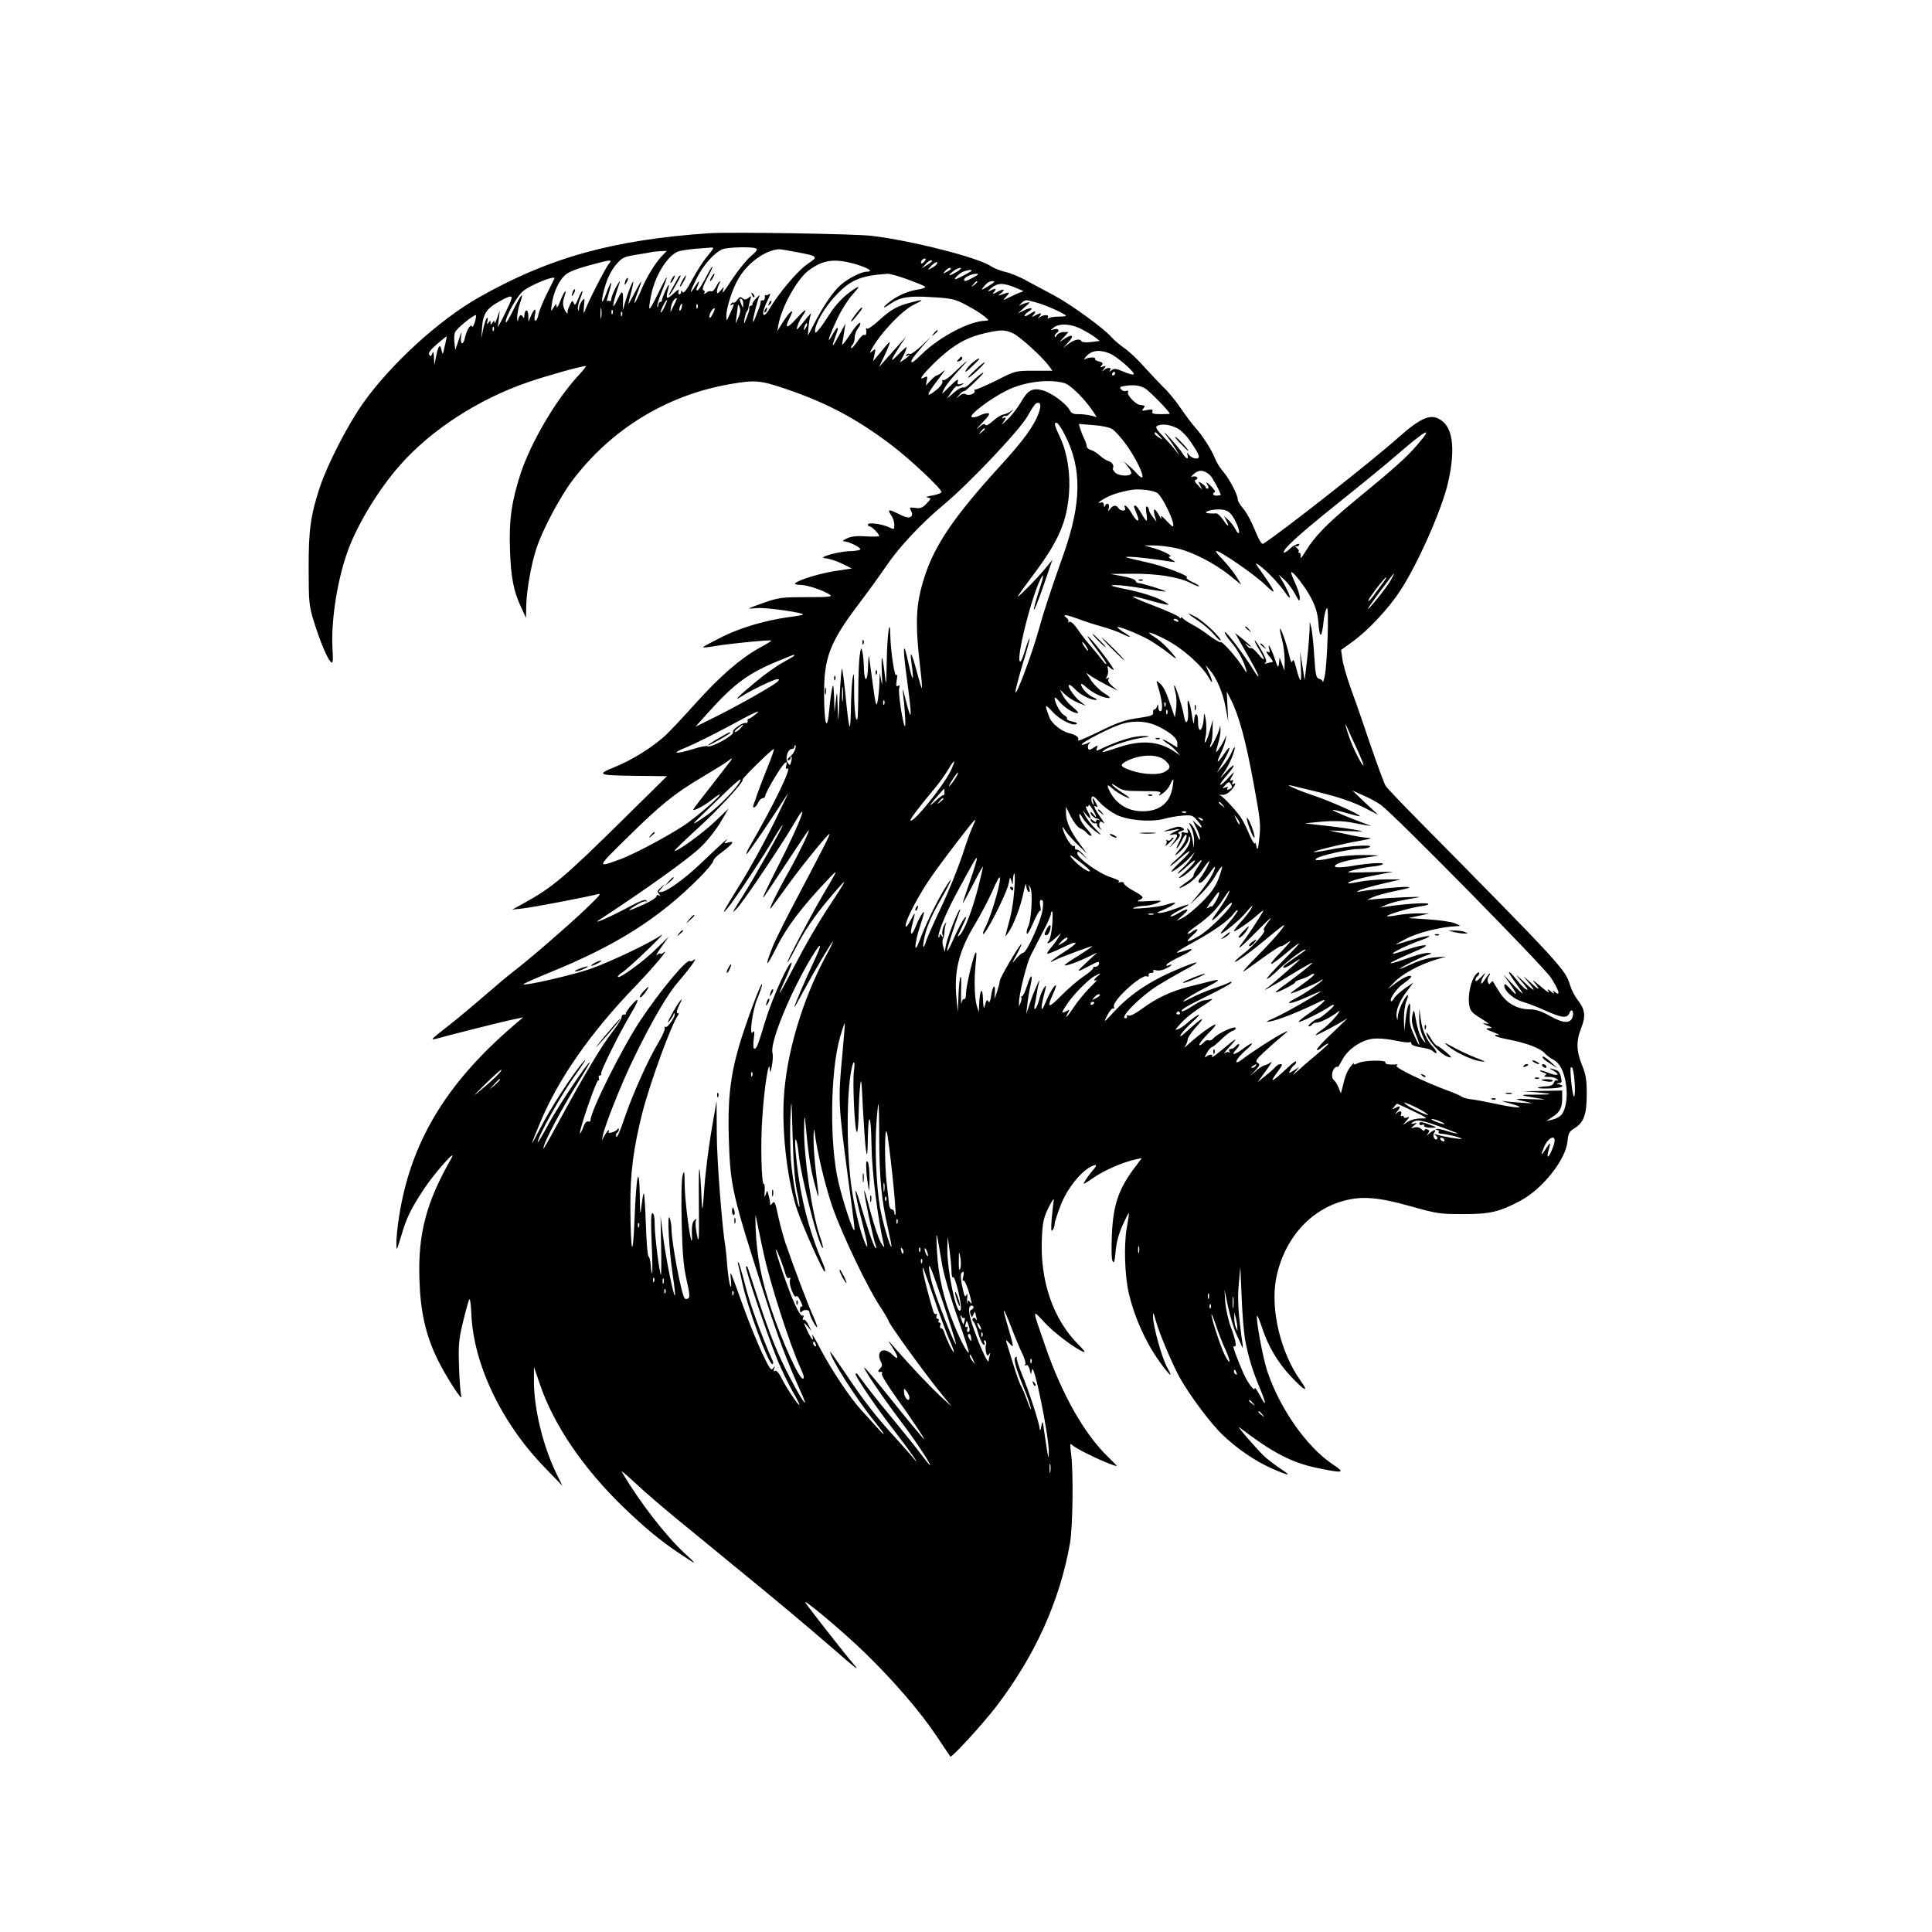 <?xml version="1.0" standalone="no"?>
<!DOCTYPE svg PUBLIC "-//W3C//DTD SVG 20010904//EN"
 "http://www.w3.org/TR/2001/REC-SVG-20010904/DTD/svg10.dtd">
<svg version="1.0" xmlns="http://www.w3.org/2000/svg"
 width="1024pt" height="1024pt" viewBox="0 0 1024 1024"
 preserveAspectRatio="xMidYMid meet">

<g transform="translate(0,1024) scale(0.1,-0.1)"
fill="#000000" stroke="none">
<path d="M3760 9004 c-513 -35 -852 -130 -1225 -342 -210 -120 -463 -351 -610
-558 -82 -116 -187 -320 -229 -444 -50 -151 -61 -231 -60 -435 0 -178 2 -196
28 -280 31 -101 72 -200 91 -215 10 -8 11 8 7 78 -8 151 29 378 88 530 53 137
160 311 267 433 166 190 418 353 683 444 110 37 281 85 306 85 3 0 -19 -28
-50 -61 -115 -127 -241 -344 -295 -504 -49 -149 -64 -250 -58 -410 5 -147 19
-221 62 -310 l23 -50 1 61 c1 79 26 221 53 304 31 97 124 273 190 361 207 275
503 456 842 514 129 22 157 19 290 -26 216 -73 378 -159 561 -298 100 -76 265
-231 265 -249 0 -5 -21 -13 -47 -18 -28 -4 -39 -9 -27 -11 21 -4 20 -5 -5 -32
-22 -23 -33 -27 -60 -23 -31 4 -32 3 -22 -16 8 -15 7 -23 -2 -31 -10 -7 -26
-4 -62 14 -55 28 -64 27 -41 -7 9 -12 16 -35 16 -49 0 -26 -1 -27 -27 -14 -38
18 -113 28 -113 15 0 -5 4 -10 10 -10 10 0 50 -40 50 -51 0 -3 -30 -4 -67 -2
-48 4 -78 1 -103 -10 -22 -10 -28 -16 -17 -16 25 -1 87 -31 87 -42 0 -5 -24
-9 -52 -10 -61 0 -185 -36 -133 -38 17 -1 55 -13 85 -27 l55 -27 -85 -13 c-81
-12 -194 -46 -215 -65 -5 -5 6 -9 28 -9 36 0 124 -30 157 -53 14 -10 -11 -12
-124 -12 -129 0 -148 -2 -223 -28 -46 -16 -83 -30 -83 -32 0 -1 20 0 44 2 41
5 251 -25 242 -34 -2 -3 -37 -9 -77 -14 -126 -18 -254 -56 -351 -104 -51 -26
-97 -50 -101 -54 -4 -5 25 -2 65 5 67 12 289 34 296 29 2 -2 -26 -19 -63 -39
-103 -58 -205 -147 -334 -289 -65 -73 -139 -151 -163 -174 -70 -64 -179 -132
-269 -168 -101 -41 -92 -45 117 -47 l159 -2 -225 -222 c-318 -314 -381 -367
-535 -452 l-60 -33 55 6 c61 7 336 60 390 74 32 9 27 3 -60 -81 -96 -91 -297
-265 -380 -328 -25 -19 -94 -77 -155 -130 -60 -52 -144 -122 -185 -154 -97
-76 -101 -80 -70 -72 104 28 310 80 379 96 l84 18 -54 -46 c-357 -307 -544
-620 -604 -1012 -8 -52 -15 -115 -14 -140 0 -43 1 -42 25 38 29 98 49 140 119
247 57 87 183 229 147 165 -133 -232 -177 -400 -169 -640 5 -171 33 -296 96
-425 43 -89 137 -234 126 -195 -4 14 -10 84 -12 155 -4 117 -2 143 22 243 15
61 30 114 33 116 4 2 8 -30 10 -72 9 -269 160 -586 393 -824 l90 -93 -31 63
c-72 146 -120 346 -120 491 l0 76 31 -90 c73 -217 231 -449 446 -656 111 -107
195 -176 286 -237 106 -71 108 -71 35 -4 -103 96 -239 272 -333 432 -5 8 29
-20 76 -64 46 -43 140 -124 208 -180 68 -55 205 -168 305 -250 232 -189 371
-306 516 -431 145 -126 163 -140 120 -90 -32 36 -213 267 -250 318 -29 40 196
-148 314 -263 154 -150 291 -309 379 -440 38 -58 72 -107 74 -110 7 -8 172
172 247 270 204 269 333 555 387 860 15 83 19 380 6 474 -7 57 -7 59 10 44 29
-25 207 -108 232 -108 2 0 -18 21 -45 47 -125 120 -244 329 -332 583 -73 210
-73 203 -7 132 51 -56 164 -141 210 -158 10 -4 -3 14 -29 39 -134 134 -204
337 -194 562 4 89 9 109 36 166 18 35 30 52 27 38 -2 -14 -7 -59 -11 -100 -4
-54 -3 -70 5 -59 6 8 11 23 11 33 0 10 14 53 31 97 32 85 104 177 160 206 33
17 37 9 10 -20 -10 -12 -27 -34 -37 -50 -18 -28 -16 -28 42 12 60 41 155 82
223 97 l33 7 -40 -53 c-85 -114 -112 -197 -119 -355 -3 -71 -2 -128 4 -139 8
-13 11 0 16 53 4 46 16 92 36 136 16 36 31 66 34 66 2 0 -3 -35 -11 -78 -16
-92 -11 -256 12 -352 30 -124 88 -254 161 -356 54 -76 77 -94 42 -33 -28 48
-77 225 -76 274 0 24 3 18 15 -25 18 -66 85 -225 126 -300 53 -95 163 -243
229 -306 77 -73 169 -136 253 -174 94 -42 117 -46 61 -10 -27 18 -66 47 -86
64 -36 31 -166 181 -139 160 174 -133 276 -187 414 -215 139 -29 149 -26 78
21 -137 92 -279 295 -345 492 -24 71 -63 285 -54 294 2 3 14 -26 26 -63 31
-95 82 -182 148 -253 74 -80 105 -97 59 -32 -108 150 -164 381 -132 547 40
205 178 363 360 411 95 26 185 18 351 -29 142 -40 157 -42 280 -42 143 0 189
11 300 69 119 62 243 218 253 316 4 43 9 53 37 70 50 31 65 73 65 182 0 76 -5
104 -25 153 -30 73 -32 128 -4 197 25 63 20 98 -19 148 -15 19 -33 54 -40 77
-25 85 -41 102 -816 887 -82 83 -155 160 -162 171 -7 11 -42 106 -78 210 -35
105 -82 240 -105 302 -22 61 -43 133 -46 160 l-7 48 62 45 c81 58 191 176 252
270 92 140 220 429 253 572 37 164 28 277 -27 323 -57 48 -108 30 -239 -86
-136 -122 -629 -509 -714 -561 -7 -5 -23 21 -44 73 -18 45 -46 96 -62 114 -16
18 -29 40 -29 49 0 24 -45 110 -78 148 -16 18 -35 49 -42 68 -18 46 -70 127
-106 165 -15 17 -49 62 -75 100 -26 39 -67 89 -91 111 -23 23 -70 73 -104 110
-33 38 -81 83 -105 99 -24 17 -55 43 -69 59 -38 45 -214 172 -299 218 -42 22
-107 57 -146 78 -38 22 -92 44 -118 49 -26 6 -60 20 -75 30 -63 45 -421 136
-632 161 -92 11 -750 21 -860 14z m20 -80 c0 -3 -15 -23 -33 -45 -19 -21 -53
-75 -77 -119 -29 -55 -46 -77 -52 -68 -6 10 -8 10 -8 1 0 -7 -4 -13 -10 -13
-5 0 -7 8 -3 18 4 11 -5 7 -25 -12 -37 -35 -45 -32 -33 12 5 18 8 32 5 32 -5
0 -37 -73 -36 -82 1 -5 -3 -8 -8 -8 -5 0 -10 -8 -11 -17 0 -10 -3 -13 -5 -7
-3 6 9 43 25 82 16 40 27 72 25 72 -3 0 -25 -41 -49 -92 -47 -95 -52 -96 -35
-8 19 100 77 200 135 233 11 7 54 14 95 18 41 3 81 6 88 7 6 1 12 -1 12 -4z
m225 0 c13 -5 8 -13 -24 -41 -22 -18 -63 -68 -92 -111 -57 -86 -65 -96 -56
-67 6 17 4 17 -13 -4 -16 -18 -20 -20 -20 -6 0 9 5 25 10 36 6 10 8 19 6 19
-3 0 -13 -14 -21 -30 -9 -17 -20 -28 -26 -24 -5 3 -17 0 -26 -8 -10 -7 -14 -8
-10 -1 4 6 2 13 -5 15 -8 3 -1 24 20 63 18 32 30 60 28 62 -2 2 -19 -26 -37
-62 -19 -36 -38 -65 -43 -65 -4 0 -6 6 -3 13 18 43 16 47 -7 12 -36 -56 -32
-37 8 43 36 70 93 134 136 151 28 11 150 14 175 5z m216 -20 c116 -22 118 -24
61 -62 -50 -32 -155 -156 -203 -238 -37 -63 -47 -30 -13 39 15 29 20 46 12 39
-8 -6 -17 -9 -20 -6 -3 3 -5 -3 -4 -13 0 -10 -5 -17 -11 -15 -7 1 -12 -1 -11
-5 0 -5 -2 -17 -6 -28 -28 -74 -35 -89 -35 -78 -1 16 26 120 35 136 4 6 -4 1
-17 -13 -13 -13 -23 -28 -21 -32 1 -5 -3 -8 -8 -8 -6 0 -10 -6 -9 -12 2 -12
-3 -26 -24 -78 -4 -8 -4 1 -1 20 4 19 9 37 13 40 3 3 7 12 8 20 1 8 5 26 9 40
7 22 6 24 -9 11 -13 -10 -20 -11 -31 -2 -11 9 -17 8 -28 -8 -8 -12 -17 -18
-20 -15 -3 3 -9 0 -14 -7 -4 -8 -3 -10 4 -5 16 10 15 5 -8 -45 -20 -44 -20
-44 -20 -12 0 43 32 143 64 196 47 82 139 149 212 156 7 1 49 -6 95 -15z
m-713 -21 c-40 -44 -82 -113 -112 -186 -34 -79 -46 -84 -16 -6 28 75 25 75
-15 -1 -19 -36 -34 -63 -34 -60 -1 3 6 30 14 60 8 30 13 56 11 57 -4 4 -30
-64 -45 -117 l-10 -35 1 35 c2 73 -3 77 -28 25 -35 -73 -31 -37 11 90 3 11 -5
0 -19 -25 -14 -25 -25 -53 -26 -63 0 -10 -4 -16 -9 -13 -5 4 -11 3 -14 -1 -2
-5 -2 -1 0 7 3 8 6 22 8 30 3 8 7 26 11 40 12 43 -5 16 -25 -41 -26 -72 -27
-29 -1 53 11 38 34 81 55 105 32 38 41 42 108 53 39 6 79 13 87 15 8 1 28 3
44 4 l30 1 -26 -27z m1392 -28 c-7 -9 -15 -13 -17 -11 -7 7 7 26 19 26 6 0 6
-6 -2 -15z m-1672 -12 c-17 -19 -116 -212 -129 -253 -6 -17 -7 -10 -4 25 5 46
4 49 -10 31 -8 -11 -16 -29 -16 -40 -1 -16 -2 -17 -6 -4 -2 9 3 33 12 54 8 20
14 39 11 41 -2 2 -11 -15 -21 -39 -14 -35 -19 -39 -24 -25 -6 17 -9 15 -21
-10 -7 -15 -13 -31 -12 -35 5 -20 -10 -5 -19 19 -7 18 -6 36 1 56 18 53 3 40
-19 -15 -11 -29 -20 -44 -21 -33 -1 18 -2 18 -16 -5 -15 -24 -15 -24 -9 20 8
57 35 119 68 150 17 17 58 34 124 52 122 33 131 34 111 11z m1310 -4 c68 -21
93 -39 55 -39 -29 -1 -97 -35 -137 -70 -41 -37 -87 -103 -139 -202 l-35 -67 3
42 c2 23 6 51 10 62 7 22 8 23 -48 -46 -25 -30 -28 -31 -21 -9 3 14 15 37 25
52 35 49 18 43 -31 -12 -49 -54 -64 -53 -35 4 30 58 5 42 -36 -22 l-29 -47 6
35 c18 95 98 239 158 285 78 59 139 67 254 34z m402 17 c0 -2 -12 -12 -27 -21
l-28 -18 19 21 c17 20 36 29 36 18z m25 -16 c-3 -5 -16 -15 -28 -21 -22 -12
-22 -12 -3 10 19 21 43 30 31 11z m75 -25 c0 -2 -10 -10 -22 -16 -21 -11 -22
-11 -9 4 13 16 31 23 31 12z m32 -15 c-41 -25 -54 -25 -23 0 13 11 31 20 40
20 9 0 3 -8 -17 -20z m78 6 c0 -5 -78 -46 -87 -46 -11 0 22 32 42 40 22 9 45
12 45 6z m-339 -47 c46 -17 88 -34 92 -38 5 -5 -13 -12 -40 -16 -53 -8 -113
-35 -156 -71 -34 -28 -26 -32 11 -5 53 36 97 44 221 36 105 -6 122 -10 181
-41 36 -19 79 -45 95 -59 28 -22 28 -24 9 -25 -82 -1 -237 -81 -333 -172 -27
-27 -52 -48 -55 -48 -15 0 -2 20 46 76 l52 59 -51 -49 c-28 -26 -56 -46 -61
-42 -6 3 -14 1 -18 -5 -4 -8 -3 -9 4 -5 24 14 11 -2 -13 -18 l-26 -17 21 40
c11 23 18 41 14 41 -3 0 -24 -19 -46 -42 -44 -46 -39 -30 14 52 l30 45 -45
-50 c-24 -27 -56 -63 -71 -80 l-27 -30 21 43 c29 59 43 99 32 87 -6 -5 -27
-30 -47 -55 l-38 -45 8 35 c7 32 6 34 -10 20 -17 -14 -17 -13 -7 6 46 86 163
209 227 240 57 27 52 30 -20 10 -70 -18 -105 -38 -167 -95 -31 -28 -58 -47
-62 -43 -4 4 -7 2 -6 -3 5 -21 0 -36 -10 -30 -5 3 -21 -13 -36 -35 -15 -22
-29 -38 -32 -35 -3 3 0 11 6 17 7 7 12 24 12 38 0 14 7 35 15 46 8 10 15 23
15 27 0 18 -24 -9 -62 -67 -24 -36 -37 -51 -34 -36 3 14 8 43 11 65 l6 40 -31
-57 c-17 -32 -32 -58 -35 -58 -3 0 4 22 14 50 22 56 11 57 -19 2 -34 -61 -13
3 30 93 21 44 56 99 78 123 41 45 42 52 2 25 -45 -30 -91 -77 -123 -128 -17
-27 -41 -63 -54 -78 -19 -23 -23 -25 -23 -10 0 35 48 119 100 176 84 93 137
116 286 126 11 0 58 -13 105 -30z m349 11 c-39 -21 -50 -24 -50 -12 0 12 40
31 65 31 15 0 11 -5 -15 -19z m-2222 -7 c-2 -5 -20 -42 -41 -83 -20 -41 -40
-89 -43 -107 -3 -18 -11 -33 -16 -33 -5 0 -7 13 -3 30 9 40 -2 38 -20 -2 l-14
-33 -1 33 c0 36 -19 35 -21 -1 0 -12 -3 -16 -6 -9 -8 19 -21 14 -26 -10 -3
-17 -5 -15 -6 8 0 17 6 51 14 74 25 71 9 56 -34 -32 -22 -46 -40 -75 -41 -65
0 28 55 129 88 160 35 34 182 93 170 70z m2242 -17 c0 -2 -8 -10 -17 -17 -16
-13 -17 -12 -4 4 13 16 21 21 21 13z m90 0 c0 -2 -17 -14 -37 -26 -31 -18 -35
-19 -22 -3 8 10 19 21 24 25 11 8 35 11 35 4z m120 -34 l35 -15 -35 -14 c-19
-9 -44 -20 -55 -26 -20 -10 -20 -10 -1 12 22 24 19 25 -21 11 -25 -9 -26 -8
-10 4 28 22 19 28 -15 10 -30 -16 -32 -16 -19 -1 16 20 9 21 -22 6 -15 -7 -13
-2 8 15 33 28 65 28 135 -2z m-2690 -84 c-11 -24 -29 -61 -40 -83 l-22 -40 6
45 5 45 -14 -40 c-7 -22 -14 -33 -14 -25 -1 13 -2 13 -11 0 -9 -13 -10 -13
-10 0 0 13 -1 13 -11 0 -9 -12 -10 -10 -5 9 3 14 1 20 -4 15 -5 -5 -13 -31
-19 -59 l-10 -50 4 59 c5 72 24 101 91 138 69 38 77 36 54 -14z m877 5 c-8
-16 -17 -35 -21 -43 -3 -8 -3 1 0 20 5 29 18 49 32 50 1 0 -4 -12 -11 -27z
m362 -6 c0 -21 -1 -21 -9 -2 -12 28 -12 37 0 30 6 -3 10 -16 9 -28z m-416 -12
c-9 -19 -18 -33 -21 -31 -4 5 26 66 33 66 3 0 -3 -16 -12 -35z m1972 21 c46
-12 155 -61 155 -70 0 -2 -18 -4 -40 -4 -22 0 -45 -4 -51 -8 -8 -4 -9 -3 -5 4
10 16 -26 15 -44 0 -12 -11 -12 -10 -1 5 16 20 9 22 -22 5 -20 -10 -21 -10 -8
5 17 21 7 22 -24 1 -14 -9 -25 -12 -25 -8 0 5 9 15 21 22 32 20 15 26 -23 7
l-33 -16 35 32 c32 28 33 30 10 24 -14 -4 -30 -10 -35 -14 -6 -3 -2 2 8 12 23
20 19 20 82 3z m-1882 -26 c-3 -12 -8 -19 -11 -16 -5 6 5 36 12 36 2 0 2 -9
-1 -20z m84 -2 c-3 -8 -6 -5 -6 6 -1 11 2 17 5 13 3 -3 4 -12 1 -19z m217 -50
l-15 -33 5 40 c3 22 6 47 7 55 0 9 4 6 9 -7 6 -16 4 -33 -6 -55z m-727 0 c-2
-13 -4 -3 -4 22 0 25 2 35 4 23 2 -13 2 -33 0 -45z m589 15 c-11 -20 -15 -23
-16 -10 0 17 21 49 28 42 2 -2 -3 -16 -12 -32z m-529 5 c-3 -8 -6 -5 -6 6 -1
11 2 17 5 13 3 -3 4 -12 1 -19z m50 -10 c-3 -8 -6 -5 -6 6 -1 11 2 17 5 13 3
-3 4 -12 1 -19z m-780 -34 c-6 -20 -13 -31 -15 -25 -6 18 -28 -17 -37 -56 -9
-46 -27 -42 -21 5 5 30 2 27 -12 -18 l-19 -55 -4 37 c-3 20 -2 46 3 57 6 18
94 90 110 91 3 0 1 -16 -5 -36z m1754 -31 c-12 -20 -14 -14 -5 12 4 9 9 14 11
11 3 -2 0 -13 -6 -23z m1464 -9 c27 -14 59 -33 71 -43 l23 -18 -47 -6 c-26 -3
-48 -1 -50 4 -6 16 -38 10 -68 -13 l-29 -22 29 32 c33 35 18 44 -24 15 l-25
-16 24 26 24 27 -26 0 c-14 0 -31 -8 -36 -17 -6 -10 -11 -13 -11 -6 0 6 5 15
10 18 19 12 10 26 -12 20 -23 -7 -23 -7 -3 9 31 24 95 20 150 -10z m-3118 -6
c-3 -8 -6 -5 -6 6 -1 11 2 17 5 13 3 -3 4 -12 1 -19z m2749 -13 c35 -14 159
-127 194 -175 l18 -25 -98 0 c-97 0 -98 0 -196 -50 -55 -27 -105 -49 -111 -49
-7 1 -10 -2 -8 -7 9 -13 -29 -29 -45 -19 -10 6 -22 3 -35 -8 -20 -17 -20 -17
-1 5 10 13 21 21 25 19 3 -2 33 24 66 57 33 32 47 50 30 39 -16 -11 -43 -34
-59 -50 -15 -17 -34 -28 -41 -26 -7 3 -29 -9 -49 -27 l-37 -32 23 35 c13 20
26 34 30 31 5 -2 16 1 25 7 16 10 15 10 -4 5 -18 -5 -20 -2 -16 15 4 15 -8 7
-42 -27 -47 -47 -47 -47 -30 -13 9 19 47 66 84 105 60 64 41 50 -46 -33 -19
-17 -39 -30 -44 -27 -5 4 -6 0 -4 -8 3 -7 -11 -27 -35 -46 -50 -40 -51 -27 -4
36 60 79 60 79 38 61 -11 -10 -24 -18 -29 -18 -4 0 -19 -12 -33 -27 l-25 -27
5 26 c5 24 3 26 -14 17 -37 -20 -2 25 77 99 83 77 154 116 249 137 81 18 100
18 142 0z m-3009 -70 c-10 -47 -11 -48 -17 -20 -7 36 -18 23 -29 -37 l-9 -43
-2 40 c-1 30 -3 35 -9 21 -6 -16 -9 -17 -16 -6 -6 10 6 26 41 56 27 23 50 42
51 41 1 -1 -3 -25 -10 -52z m3526 -39 c38 -16 135 -101 126 -110 -3 -4 -28 3
-54 14 -39 17 -50 18 -63 8 -12 -10 -14 -10 -8 0 4 7 2 12 -6 12 -8 0 -20 -6
-28 -12 -11 -10 -11 -9 0 6 14 18 13 19 -4 13 -15 -6 -17 -5 -7 7 9 11 7 15
-14 20 -14 4 -24 10 -21 14 6 11 -36 9 -54 -2 -8 -5 -4 3 9 17 28 31 72 35
124 13z m27 -106 c0 -5 -5 -10 -11 -10 -5 0 -7 5 -4 10 3 6 8 10 11 10 2 0 4
-4 4 -10z m-270 -50 c34 -9 110 -85 155 -153 l18 -28 -29 8 c-16 4 -46 8 -66
8 -28 -1 -40 4 -49 22 -18 34 -97 92 -142 104 -55 15 -80 1 -116 -63 -17 -29
-49 -71 -73 -93 -23 -22 -35 -31 -25 -19 19 24 23 39 5 28 -7 -4 -8 -3 -4 5 4
6 11 9 15 6 5 -2 17 5 27 18 18 20 18 21 1 7 -11 -8 -28 -15 -39 -17 -12 -2
-37 -17 -56 -35 -23 -20 -37 -27 -40 -19 -3 8 -15 3 -36 -16 -17 -15 -9 -4 19
25 39 41 45 52 30 52 -11 0 -32 -6 -46 -14 -15 -7 -32 -10 -39 -6 -16 10 100
98 185 140 91 46 223 63 305 40z m427 -27 c24 -14 133 -125 133 -136 0 -1 -22
-2 -49 -2 -38 0 -47 3 -43 14 4 11 -2 13 -28 8 -28 -6 -31 -5 -20 8 9 11 9 15
1 16 -6 1 -15 2 -20 3 -21 2 -68 52 -63 65 4 10 1 13 -9 9 -8 -3 -20 0 -26 8
-10 10 -8 14 10 17 49 9 84 6 114 -10z m-561 -131 c-25 -69 -80 -145 -207
-284 -241 -264 -345 -417 -399 -586 -47 -146 -51 -241 -21 -496 6 -50 9 -91 7
-93 -2 -2 -13 36 -26 84 -27 103 -40 125 -29 51 15 -108 7 -109 -16 -3 -27
129 -32 93 -10 -70 31 -228 29 -261 -7 -115 -10 41 -16 57 -13 35 11 -88 17
-190 11 -184 -11 10 -37 181 -30 202 4 14 3 17 -6 12 -10 -6 -12 1 -7 31 4 21
3 33 -2 26 -9 -15 -30 123 -32 208 -2 112 -17 7 -19 -135 -3 -135 -3 -138 -11
-65 -13 107 -19 110 -15 5 3 -63 2 -77 -3 -45 l-8 45 -2 -55 c-1 -30 -5 -73
-9 -95 -7 -35 -10 -26 -25 80 -9 66 -18 134 -20 150 -2 17 -5 -3 -6 -42 -1
-86 -20 -99 -22 -15 -1 31 -4 71 -8 87 -6 27 -8 25 -15 -24 -4 -30 -7 -122 -7
-205 -1 -116 -3 -145 -11 -126 -6 14 -11 79 -11 145 1 91 -1 109 -7 75 -5 -25
-9 -101 -10 -170 -3 -142 -9 -121 -31 98 -7 67 -14 120 -17 118 -2 -3 -8 -72
-12 -153 -7 -144 -7 -145 -10 -53 -3 92 -4 93 -10 35 l-7 -60 -2 80 c-3 66 -4
74 -11 45 -4 -19 -11 -70 -15 -114 -11 -120 -26 -79 -27 75 -2 203 28 283 192
499 48 63 111 151 141 195 66 97 184 223 301 320 137 114 408 401 446 472 18
34 38 63 45 66 23 8 27 -9 13 -51z m141 -123 c87 -172 85 -355 -7 -618 -71
-200 -108 -313 -134 -407 -33 -121 -119 -353 -124 -333 -1 8 16 75 38 148 23
73 39 135 37 137 -2 2 -12 -23 -22 -56 -10 -34 -21 -63 -25 -65 -36 -22 67
387 114 451 8 11 5 -11 -9 -51 -56 -174 -42 -167 19 10 l44 128 -36 -44 c-51
-62 -169 -180 -144 -144 11 17 52 73 91 125 122 165 166 267 177 415 8 104 -9
214 -46 294 -33 70 -36 85 -17 79 6 -3 27 -33 44 -69z m249 36 c14 -9 45 -43
69 -76 75 -102 125 -230 61 -159 -12 14 -33 34 -47 45 l-24 20 19 -23 c11 -13
21 -29 22 -37 3 -22 -69 -20 -87 2 -8 9 -13 18 -11 20 9 12 -2 33 -20 38 -13
4 -34 17 -48 30 -14 13 -35 26 -47 30 -13 3 -23 12 -23 19 0 7 -6 26 -14 42
-8 16 -17 40 -21 53 l-7 24 76 -6 c45 -3 88 -12 102 -22z m342 6 c22 -11 52
-41 73 -73 49 -72 54 -88 27 -88 -11 0 -27 8 -35 18 -14 16 -14 16 -9 0 8 -27
-8 -21 -27 10 -9 15 -38 50 -63 77 -39 43 -42 44 -17 10 17 -22 38 -53 48 -70
l17 -30 -23 30 c-13 17 -43 50 -66 74 -32 33 -40 47 -31 53 22 13 67 9 106
-11z m-1018 -5 c0 -2 -8 -10 -17 -17 -16 -13 -17 -12 -4 4 13 16 21 21 21 13z
m926 -37 c19 -22 19 -22 -3 -8 -13 8 -23 17 -23 21 0 12 6 9 26 -13z m1364
-49 c-57 -66 -122 -124 -328 -293 -147 -121 -215 -191 -262 -269 -17 -29 -29
-43 -27 -30 3 12 0 22 -6 22 -6 0 -7 3 -4 7 4 3 -1 12 -11 20 -9 8 -12 12 -5
9 6 -4 14 -2 17 3 12 18 -24 5 -49 -19 -14 -13 -27 -21 -29 -19 -13 13 69 88
273 252 124 99 271 219 326 267 160 138 196 155 105 50z m-1097 -158 c13 -12
57 -93 57 -106 0 -1 -9 -2 -20 -3 -20 -2 -28 12 -11 19 5 2 -5 16 -22 33 -24
23 -27 24 -18 7 8 -14 8 -22 1 -22 -5 0 -10 3 -10 8 0 4 -9 13 -21 20 -19 12
-19 12 -8 -10 l11 -23 -23 24 c-17 16 -20 25 -11 28 19 7 4 23 -16 17 -12 -4
-10 1 7 15 26 23 52 21 84 -7z m-282 -93 c30 -15 106 -179 84 -179 -3 0 -19
15 -35 33 -23 24 -29 27 -25 12 3 -11 -2 -5 -11 13 -10 17 -21 32 -25 32 -4 0
-4 -15 1 -32 l10 -33 -20 25 c-11 14 -20 30 -20 37 0 6 -5 15 -10 18 -7 4 -8
-8 -4 -34 4 -23 4 -41 1 -41 -3 0 -16 18 -28 40 -13 22 -26 40 -31 40 -11 0
-10 -2 7 -44 21 -49 1 -46 -27 4 -22 37 -46 56 -35 26 7 -17 -25 -16 -36 2
-11 17 -27 15 -43 -5 -12 -16 -12 -16 -7 5 6 23 -12 31 -20 10 -3 -8 -6 -5 -6
5 -1 14 -6 17 -23 12 -13 -3 -3 5 21 20 40 23 82 37 151 49 36 6 107 -2 131
-15z m389 -109 c23 -23 52 -88 47 -104 -2 -6 -11 3 -19 19 -9 17 -26 39 -38
50 l-23 20 12 -22 c20 -39 12 -39 -15 0 -14 21 -31 37 -37 36 -7 -1 -23 -1
-37 0 -43 2 -1 21 48 21 29 0 48 -6 62 -20z m-288 -185 c83 -17 204 -79 286
-145 l62 -50 -26 42 c-14 24 -47 64 -72 91 -26 26 -42 47 -36 47 22 0 203
-125 258 -178 65 -63 61 -47 -12 58 -42 58 -43 62 -17 43 41 -29 107 -100 140
-148 34 -50 25 -12 -12 55 l-26 45 33 -30 c17 -16 42 -50 55 -75 21 -38 24
-41 24 -20 1 14 -10 49 -24 79 -14 30 -24 56 -21 58 8 8 79 -84 108 -142 22
-43 32 -79 36 -127 2 -37 8 -65 13 -63 4 3 11 34 14 70 4 36 12 68 18 72 12 7
2 -297 -12 -362 -5 -22 -9 -35 -10 -29 0 7 -9 14 -19 16 -16 5 -20 20 -26 119
-4 63 -11 130 -15 149 l-9 35 -1 -45 c-1 -25 -6 -94 -13 -155 l-13 -110 -12
75 -12 75 4 -85 c4 -88 -2 -87 -26 4 -9 35 -14 44 -19 32 -4 -13 -10 -1 -18
35 -13 58 -43 142 -48 136 -2 -1 3 -27 11 -57 8 -30 14 -80 14 -110 l-1 -55
-13 35 -13 35 -3 -30 c-4 -28 -6 -26 -23 25 -19 56 -40 92 -29 50 5 -17 3 -21
-7 -15 -15 9 -6 -9 18 -37 8 -10 10 -18 4 -18 -6 0 -19 -3 -29 -6 -12 -4 -14
-3 -6 3 9 6 3 24 -22 68 -19 33 -35 56 -35 50 0 -5 11 -28 25 -50 34 -56 31
-67 -6 -22 -17 20 -34 35 -39 32 -4 -3 -14 3 -21 13 -13 15 -12 16 4 3 9 -7
17 -11 17 -8 0 3 -19 20 -42 39 l-42 33 34 -60 c66 -115 90 -160 90 -170 0 -5
-13 11 -28 36 -43 72 -147 209 -150 199 -2 -6 12 -29 32 -52 36 -41 68 -101
81 -148 5 -20 2 -18 -15 10 -33 53 -111 141 -119 136 -4 -3 -32 13 -62 35 -29
23 -72 50 -94 61 -22 12 -43 26 -47 32 -5 6 -8 7 -8 1 0 -5 -4 -4 -9 3 -4 7
-66 35 -137 62 -135 52 -147 63 -29 30 119 -34 137 -34 67 1 -37 18 -109 41
-175 54 -87 18 -102 23 -67 24 25 0 95 -8 155 -19 61 -10 112 -17 113 -15 4 4
-129 45 -146 45 -6 0 -12 6 -14 13 -3 6 -34 17 -69 23 l-64 12 117 1 c131 1
245 -17 308 -49 23 -12 44 -20 46 -17 2 2 -14 12 -36 22 -24 11 -36 21 -29 25
12 8 -127 61 -206 78 -135 31 -132 30 -100 31 28 0 130 -11 215 -25 35 -5 35
-5 10 10 -16 10 -19 16 -10 16 22 1 -38 32 -90 46 l-45 13 50 0 c28 0 80 -6
117 -14z m1138 -173 c-20 -36 -128 -169 -119 -147 5 13 133 185 137 185 2 0
-6 -17 -18 -38z m-42 -14 c-13 -18 -35 -48 -48 -65 -13 -18 -25 -31 -28 -28
-5 4 86 125 95 125 3 0 -6 -15 -19 -32z m-1614 -188 c30 -12 87 -30 126 -41
40 -11 90 -29 111 -40 49 -24 51 -18 3 11 -19 12 -33 24 -31 26 6 6 106 -34
165 -66 31 -18 80 -51 107 -73 28 -23 43 -33 36 -22 -31 41 -77 87 -109 107
-63 39 -23 30 59 -13 91 -48 192 -139 228 -204 23 -43 19 -12 -6 40 l-14 30
22 -25 c38 -44 71 -122 85 -200 l14 -75 -4 80 -4 80 20 -39 c44 -86 80 -216
123 -451 36 -195 38 -219 29 -293 -6 -57 -9 -62 -15 -37 -3 17 -7 23 -8 15 -1
-8 -13 11 -27 42 -13 32 -32 71 -42 87 -21 35 -96 117 -114 125 -7 3 -4 5 7 3
22 -3 51 18 67 47 8 14 7 17 -3 11 -9 -6 -11 -3 -6 9 4 10 3 15 -3 11 -15 -9
-12 2 7 33 9 15 0 8 -21 -15 -21 -24 -42 -43 -48 -43 -5 0 9 21 31 46 53 61
53 80 0 23 -37 -41 -38 -41 -14 -7 15 20 35 60 46 87 21 56 17 70 -5 19 -8
-18 -28 -49 -45 -68 l-31 -35 29 50 c43 73 51 111 11 52 -38 -56 -47 -57 -20
-1 10 21 22 53 25 69 l6 30 -14 -30 c-8 -16 -22 -39 -30 -50 -15 -18 -15 -16
-2 29 8 27 15 61 14 75 l-1 26 -7 -25 c-10 -32 -40 -90 -47 -90 -2 0 -1 8 4
18 5 9 9 42 9 72 l1 55 -15 -55 c-17 -64 -36 -91 -23 -34 5 22 5 62 1 89 -6
35 -9 41 -10 20 -3 -78 -31 -104 -31 -29 0 51 -19 52 -21 1 -1 -22 -4 -14 -10
23 -12 86 -30 120 -23 44 7 -70 -11 -100 -21 -37 -8 47 -46 166 -51 160 -2 -2
1 -19 6 -38 6 -19 7 -56 4 -83 l-7 -49 -22 64 c-26 76 -38 101 -61 120 -15 13
-16 12 -9 -11 25 -78 32 -140 15 -140 -5 0 -11 10 -11 23 -1 16 -2 18 -6 5 -2
-10 -9 -18 -14 -18 -6 0 -9 -8 -7 -17 2 -14 -11 -19 -80 -29 -59 -8 -106 -23
-170 -54 -119 -58 -155 -73 -148 -62 8 13 -12 28 -48 36 -40 10 -92 51 -104
84 -27 71 -25 75 18 28 39 -43 112 -78 128 -62 3 3 -9 9 -26 12 -18 4 -29 10
-27 15 3 4 -4 13 -16 19 -19 11 -49 65 -49 90 0 7 12 -2 26 -20 27 -31 72 -60
96 -60 7 0 -4 14 -25 31 -21 17 -45 45 -53 62 l-16 32 28 -27 c16 -15 47 -34
69 -43 l40 -16 -33 26 c-33 27 -70 85 -54 85 5 0 19 -11 31 -24 27 -29 81 -56
108 -56 12 1 7 5 -13 14 -30 13 -64 50 -64 70 0 5 12 -2 28 -17 29 -28 90 -57
119 -57 11 0 2 10 -23 25 -22 13 -53 43 -69 66 l-28 43 34 -23 c19 -12 57 -33
84 -47 l50 -25 -29 24 c-18 16 -26 29 -21 37 6 9 4 11 -5 5 -10 -6 -10 -4 -3
10 6 10 8 27 5 39 -4 17 -2 19 9 9 7 -7 17 -13 21 -13 10 0 -103 150 -133 175
-12 11 5 -16 38 -60 34 -44 60 -82 57 -84 -2 -3 -12 6 -21 19 -9 12 -35 44
-57 70 -23 25 -56 68 -74 94 -20 30 -37 44 -45 40 -6 -4 -9 -4 -5 1 4 4 0 14
-10 21 -25 20 -1 17 62 -6z m531 -10 c3 -6 -1 -7 -9 -4 -18 7 -21 14 -7 14 6
0 13 -4 16 -10z m-485 -141 c15 -28 5 -23 -15 7 -9 15 -12 23 -6 20 6 -4 16
-16 21 -27z m-1550 -43 c0 -3 -27 -19 -60 -37 -32 -17 -97 -63 -142 -101 -101
-84 -125 -109 -78 -79 52 33 172 91 189 91 13 0 13 -2 1 -14 -22 -20 -195
-119 -323 -183 l-111 -55 69 77 c135 150 210 206 366 270 92 38 89 37 89 31z
m257 -238 c-2 -18 -4 -4 -4 32 0 36 2 50 4 33 2 -18 2 -48 0 -65z m220 -20
c-3 -8 -6 -5 -6 6 -1 11 2 17 5 13 3 -3 4 -12 1 -19z m1490 -10 c-3 -8 -6 -5
-6 6 -1 11 2 17 5 13 3 -3 4 -12 1 -19z m10 -40 c-3 -8 -6 -5 -6 6 -1 11 2 17
5 13 3 -3 4 -12 1 -19z m-2187 -8 c-14 -11 -28 -20 -32 -20 -5 0 -7 -6 -5 -12
1 -7 -4 -12 -11 -10 -18 3 -74 -37 -67 -48 10 -16 -118 -86 -136 -75 -5 3 -38
-3 -75 -15 -98 -30 -120 -24 -34 10 41 17 140 66 220 109 145 79 187 98 140
61z m2149 -65 c63 -34 91 -59 91 -85 l0 -22 -34 21 c-18 12 -37 21 -42 21 -5
0 5 -8 21 -19 17 -10 39 -29 50 -42 l20 -23 -25 17 c-83 58 -176 67 -295 28
-102 -33 -102 -33 -81 -16 25 19 137 56 200 65 43 6 45 8 16 9 -60 2 -141 -23
-254 -77 -5 -3 -6 3 -2 13 6 16 5 16 -18 2 -20 -13 -25 -14 -29 -3 -3 8 0 19
6 26 10 10 7 10 -11 0 -13 -6 -26 -9 -29 -7 -8 9 161 96 217 111 69 20 138 13
199 -19z m-2224 -5 c-10 -11 -23 -20 -29 -20 -6 0 0 9 14 20 32 25 38 25 15 0z
m3267 -109 c21 -46 37 -86 35 -87 -7 -7 -57 93 -77 152 -21 61 -26 85 -8 44 6
-14 28 -63 50 -109z m-2978 -3 c-3 -12 -16 -30 -28 -40 -12 -9 -15 -17 -8 -18
6 0 12 5 12 12 0 6 2 9 5 7 2 -3 2 -15 -2 -27 -5 -21 -6 -21 -18 -5 -15 21 0
73 21 73 8 0 14 5 14 10 0 6 3 10 6 10 3 0 2 -10 -2 -22z m-146 -95 c-22 -54
-45 -116 -53 -138 -7 -22 -16 -48 -20 -57 -11 -28 10 -21 23 7 6 14 18 25 26
25 7 0 13 6 12 13 0 6 22 49 49 94 48 80 73 104 62 63 -3 -12 -1 -18 5 -14 32
20 -70 -192 -200 -415 -14 -25 -20 -41 -14 -37 10 6 134 189 219 322 6 11 -27
-60 -74 -156 -47 -96 -125 -238 -173 -315 -103 -167 -109 -179 -75 -140 33 37
199 287 250 377 22 37 41 66 43 64 4 -5 -152 -282 -212 -376 -58 -90 -62 -101
-26 -60 39 43 242 346 305 455 78 134 26 -5 -78 -210 -75 -148 -101 -203 -89
-190 5 6 60 88 122 183 62 94 114 172 116 172 8 0 -49 -118 -100 -210 -70
-124 -123 -233 -97 -200 11 14 50 68 88 120 62 87 210 270 219 270 6 0 -28
-67 -162 -321 -63 -118 -125 -242 -138 -275 -45 -114 -37 -118 18 -9 54 110
133 214 271 360 62 65 62 67 -29 -88 -64 -110 -189 -347 -182 -347 3 0 22 33
42 73 46 91 101 172 177 262 111 131 110 126 -19 -70 -40 -61 -111 -184 -158
-275 -91 -175 -109 -201 -51 -74 19 42 33 79 31 81 -13 13 -103 -187 -141
-312 -36 -120 -43 -139 -54 -143 -9 -3 -10 11 -6 50 5 39 4 49 -4 38 -22 -31
-4 113 23 177 14 35 26 68 25 75 -1 25 -89 -212 -123 -330 -46 -159 -60 -289
-53 -492 8 -250 18 -291 194 -840 63 -198 112 -329 187 -496 48 -106 13 -60
-58 76 -66 127 -103 218 -168 415 -27 83 -51 156 -54 164 -2 8 -7 11 -10 8 -7
-7 112 -361 165 -491 22 -54 59 -130 81 -169 22 -38 39 -71 37 -73 -5 -6 -71
93 -96 144 -13 26 -26 40 -33 36 -8 -5 -9 -1 -5 12 6 17 5 17 -5 2 -11 -15
-18 -4 -56 75 -24 51 -68 157 -97 237 -82 227 -76 213 -71 155 3 -34 2 -43 -4
-29 -5 12 -11 57 -15 100 -3 44 -8 90 -10 104 -17 95 -46 464 -46 605 l-1 170
-29 -168 c-15 -92 -32 -229 -37 -305 -6 -93 -10 -118 -12 -77 -11 241 -18 252
-16 25 2 -214 1 -238 -10 -186 -7 33 -9 67 -6 75 5 13 4 13 -9 2 -9 -9 -13
-31 -12 -65 2 -28 1 -46 -2 -41 -12 27 -35 215 -36 292 -1 77 -2 84 -11 53 -6
-21 -8 -118 -5 -250 4 -169 10 -234 26 -304 16 -70 18 -92 9 -98 -7 -4 -16 -4
-19 0 -17 19 -68 287 -70 367 0 22 -5 49 -10 60 -14 30 -3 -169 16 -298 9 -60
15 -111 12 -113 -7 -7 -49 203 -63 316 l-13 105 3 -158 c2 -86 1 -156 -1 -154
-8 8 -33 208 -33 265 0 40 -4 62 -12 62 -8 0 -9 -42 -4 -162 4 -89 5 -160 2
-157 -3 3 -6 23 -7 44 -2 22 -7 43 -12 46 -5 4 -11 81 -14 173 -3 91 -8 164
-11 161 -3 -2 -8 -33 -12 -67 -6 -56 -8 -49 -9 57 -4 177 -19 104 -28 -130 -9
-220 -20 -181 -22 70 -1 176 16 308 63 495 41 161 155 472 189 518 6 8 6 12
-2 12 -7 0 -4 16 9 43 18 35 18 38 3 20 -10 -13 -31 -47 -46 -75 -20 -37 -23
-46 -8 -28 11 14 21 29 21 34 0 5 2 7 5 4 10 -9 -36 -78 -48 -71 -5 3 -7 1 -4
-4 4 -6 -10 -40 -31 -75 -58 -96 -139 -278 -182 -404 -21 -63 -40 -108 -43
-99 -4 8 -2 17 3 20 6 4 10 12 10 18 0 8 -3 9 -8 1 -9 -13 -54 -26 -46 -13 3
5 3 9 0 9 -3 0 -12 -12 -21 -27 l-15 -28 6 30 c13 59 98 272 160 400 96 199
181 344 238 410 59 68 108 136 85 118 -9 -7 -19 -10 -22 -7 -15 15 -159 -158
-264 -316 -97 -147 -263 -479 -263 -527 0 -7 -6 -10 -13 -7 -8 3 -18 -9 -26
-31 -7 -20 -15 -34 -17 -32 -8 8 88 287 97 281 5 -3 6 2 3 10 -3 9 -1 16 6 16
6 0 9 4 6 9 -6 9 101 224 160 322 43 71 44 91 2 43 -18 -21 -32 -41 -31 -46 2
-4 -3 -7 -10 -5 -6 1 -12 -5 -12 -13 0 -8 -20 -42 -46 -75 -64 -82 -153 -233
-301 -505 -37 -69 -68 -122 -68 -118 -1 29 96 211 199 376 28 45 49 82 47 82
-12 0 -172 -240 -220 -330 -31 -58 -56 -100 -56 -94 0 29 124 252 198 354 45
63 66 97 46 75 -53 -59 -176 -247 -228 -350 -25 -49 -46 -87 -46 -83 0 3 20
54 45 113 96 229 266 473 500 715 96 100 189 211 152 181 -9 -7 -17 -10 -17
-6 0 4 -8 1 -17 -6 -10 -8 0 11 22 41 l39 55 -65 -63 c-66 -66 -195 -160 -204
-150 -3 3 7 14 23 24 17 11 76 64 133 119 57 55 91 90 74 79 -57 -41 -272
-143 -375 -179 -96 -33 -347 -91 -356 -82 -3 2 60 30 138 62 355 144 582 288
799 507 38 39 69 76 69 84 0 7 17 26 38 41 67 50 81 70 40 57 -21 -6 -22 -5
-8 12 14 18 2 8 -145 -131 -80 -75 -166 -137 -197 -142 -21 -3 -21 -3 -2 19
l19 23 -22 -19 c-19 -16 -21 -22 -10 -34 9 -13 9 -14 0 -8 -7 4 -13 3 -13 -3
0 -11 -44 -36 -115 -65 -45 -19 -38 -10 16 22 20 12 40 18 44 14 5 -4 5 -2 1
5 -5 9 -33 -2 -99 -37 -89 -48 -191 -93 -153 -67 248 162 484 331 543 390 35
34 81 93 103 131 l41 70 -68 -65 c-64 -62 -209 -167 -217 -158 -2 2 50 53 115
112 114 103 251 251 246 266 -2 8 154 160 164 161 4 0 -11 -44 -33 -97z m2109
35 c30 -28 29 -41 -4 -59 -33 -18 -110 -15 -174 6 -62 21 -67 30 -30 50 76 39
169 40 208 3z m-2304 0 c-5 -7 -50 -65 -99 -128 -50 -63 -94 -121 -98 -128
-11 -19 63 20 103 54 18 14 34 25 36 22 5 -5 -90 -90 -164 -145 -69 -52 -277
-165 -363 -197 -127 -47 -126 -45 32 110 183 180 253 237 400 324 63 38 124
75 135 84 24 19 30 20 18 4z m1163 -59 c-42 -82 -196 -272 -210 -258 -5 5 42
67 122 163 24 28 58 74 75 103 39 66 47 61 13 -8z m20 -46 c-14 -20 -26 -34
-26 -30 0 10 44 76 48 72 2 -2 -8 -21 -22 -42z m-1147 -25 c-34 -47 -121 -132
-171 -165 -68 -47 -76 -49 -33 -8 22 21 79 76 126 122 91 88 115 104 78 51z
m2306 -10 c-14 -84 -69 -128 -159 -128 -76 0 -138 37 -172 102 -20 38 -17 45
9 21 22 -21 79 -53 93 -53 5 0 -13 13 -38 29 -25 16 -49 35 -54 42 -4 7 7 2
25 -10 29 -21 44 -24 137 -24 91 0 102 -2 91 -15 -9 -11 -5 -11 15 2 15 10 33
31 40 47 18 40 21 36 13 -13z m315 1 c0 -4 -7 -10 -16 -13 -10 -4 -13 -2 -8 6
5 8 1 9 -11 4 -18 -7 -18 -6 0 14 14 16 20 17 27 8 4 -7 8 -16 8 -19z m440
-23 c129 -31 205 -57 279 -96 l56 -29 -69 64 -68 65 58 -26 c33 -14 75 -37 94
-51 72 -53 862 -855 901 -916 42 -65 52 -100 22 -76 -15 12 -16 12 -8 -1 5 -9
-1 -7 -15 5 -14 12 -20 14 -15 5 8 -13 7 -13 -11 -1 -10 8 -32 26 -49 40 -20
17 -24 19 -14 6 36 -45 29 -47 -16 -5 -46 42 -47 43 -17 7 49 -58 38 -57 -25
3 -32 30 -44 39 -27 20 50 -58 59 -71 43 -64 -8 3 -30 25 -49 49 -50 63 -58
55 -10 -10 22 -30 40 -57 40 -60 0 -4 -23 18 -51 47 l-51 53 37 -52 c41 -59
39 -69 -3 -21 -22 23 -29 27 -29 14 0 -29 51 -73 98 -86 24 -7 78 -27 119 -46
89 -40 117 -43 129 -12 10 27 25 7 16 -22 -11 -36 -48 -35 -118 4 -46 26 -76
36 -108 36 -66 1 -120 30 -157 85 -17 26 -33 52 -36 58 -3 9 -7 8 -14 -1 -7
-11 -11 -10 -16 3 -3 10 -1 24 5 31 6 8 9 14 5 14 -3 0 -15 -15 -26 -32 -11
-18 -20 -26 -20 -18 0 9 7 27 16 40 11 18 7 15 -15 -8 -19 -20 -31 -27 -31
-18 0 8 5 18 10 21 6 3 10 12 10 18 -1 7 -9 2 -20 -11 -24 -29 -41 -109 -33
-157 5 -32 14 -43 55 -68 26 -16 48 -31 48 -33 0 -1 -10 0 -22 2 -13 2 -7 -2
12 -10 32 -13 33 -15 10 -16 -20 -1 -14 -6 25 -21 28 -11 40 -17 27 -15 -12 2
-20 1 -17 -4 3 -4 35 -13 72 -20 89 -17 166 -45 189 -71 10 -12 31 -27 46 -35
35 -18 57 -60 68 -130 11 -67 -1 -139 -26 -165 -11 -10 -32 -21 -49 -24 l-30
-7 32 21 c40 25 53 49 53 100 l0 41 -102 -2 -103 -2 75 -6 c90 -8 82 -12 -20
-12 -81 1 -78 -3 15 -18 58 -9 57 -9 -30 -6 -94 4 -97 2 -24 -14 41 -9 40 -9
-21 -5 -36 2 -81 6 -100 9 -19 3 -3 -3 35 -13 97 -27 37 -27 -85 0 -52 11
-110 22 -127 23 -18 2 -38 8 -45 13 -7 6 -40 20 -73 32 -127 47 -287 124 -273
133 9 6 7 8 -7 6 -34 -2 -56 2 -52 10 10 15 -113 13 -143 -2 -20 -9 -28 -11
-24 -3 3 7 -4 1 -15 -13 -20 -24 -32 -53 -46 -115 l-8 -30 -13 32 c-7 17 -18
34 -24 38 -15 9 -12 51 5 65 8 7 15 9 15 4 0 -4 10 12 23 36 27 55 97 105 160
114 27 4 73 1 117 -8 40 -9 77 -13 81 -10 5 3 9 1 9 -5 0 -11 18 -17 70 -26
19 -3 39 -10 44 -16 24 -23 27 -6 4 19 -38 40 -60 90 -68 152 l-7 55 -1 -50
c-1 -30 6 -68 18 -95 20 -45 20 -45 0 -20 -17 22 -29 63 -43 145 -3 13 -6 8
-11 -16 -6 -28 -2 -51 17 -98 31 -77 24 -80 -10 -3 -21 47 -24 67 -20 117 7
81 -14 46 -23 -40 l-7 -60 -2 63 c0 35 5 78 14 98 8 19 10 32 5 29 -17 -11
-50 -83 -51 -112 -2 -24 -2 -25 -6 -5 -7 33 14 87 54 138 l34 46 -45 -31 c-25
-18 -51 -41 -57 -52 -6 -11 -13 -18 -16 -16 -11 11 30 70 67 95 22 15 39 31
40 35 0 15 -44 -4 -85 -36 l-40 -30 34 36 c40 43 134 94 216 119 l60 18 -58
-4 c-36 -3 -83 -16 -123 -35 -35 -16 -64 -28 -64 -26 0 6 96 55 140 71 32 11
33 13 9 13 -14 1 -52 -8 -85 -20 -165 -58 -149 -42 36 37 75 32 29 32 -65 0
-38 -14 -72 -23 -73 -21 -6 6 79 47 148 71 81 29 46 31 -45 3 -37 -11 -75 -23
-84 -25 -9 -3 14 11 51 30 62 33 187 64 267 67 25 1 25 1 -7 15 -18 8 -81 17
-140 21 l-107 7 55 12 55 12 -56 1 c-31 0 -80 -4 -109 -9 -29 -6 -55 -8 -58
-6 -7 7 129 47 182 53 28 4 42 9 35 13 -13 7 -134 -2 -219 -15 l-35 -5 32 14
c18 8 59 20 90 25 32 6 69 13 83 15 30 6 -155 -2 -225 -9 l-50 -5 32 15 c17 8
73 23 125 34 71 14 83 19 53 20 -41 1 -200 -15 -245 -24 -21 -5 -22 -4 -7 5
10 6 64 22 120 35 l102 24 -80 0 c-44 0 -108 -6 -142 -13 -35 -7 -61 -10 -58
-6 6 10 72 28 165 45 l75 15 -130 -3 c-122 -3 -127 -2 -85 10 25 8 71 16 103
20 31 3 57 9 57 14 0 9 -87 3 -177 -13 -34 -5 -67 -7 -74 -3 -18 12 38 32 123
44 40 6 84 13 98 15 14 2 -18 4 -70 4 -52 1 -124 -5 -160 -13 -76 -17 -108
-19 -94 -6 15 15 174 51 223 51 25 0 53 5 61 11 21 15 -123 5 -219 -16 -41 -8
-76 -13 -78 -11 -5 5 157 45 252 61 52 9 61 13 35 14 -19 1 -73 10 -120 21
l-85 18 100 -3 c84 -3 92 -3 50 5 -27 5 -102 16 -165 23 l-115 13 90 9 c60 5
110 4 155 -4 122 -23 118 -22 85 -10 -93 34 -185 72 -181 76 2 2 35 -5 72 -16
37 -11 69 -19 71 -17 7 7 -150 77 -237 107 -89 29 -174 67 -125 55 11 -3 67
-16 125 -30z m-1964 -6 c0 -10 -2 -17 -5 -14 -3 2 -23 -13 -45 -33 -22 -21
-32 -27 -21 -13 18 23 68 80 70 80 0 0 1 -9 1 -20z m908 -117 c61 -31 184 -42
256 -23 25 7 68 15 97 17 48 4 55 2 77 -24 33 -36 33 -53 1 -23 l-24 23 19
-39 c11 -21 20 -47 20 -59 -1 -12 -6 -5 -15 19 -7 21 -21 46 -30 55 -16 15
-16 14 -1 -16 9 -18 15 -49 15 -70 l-2 -38 -6 43 c-4 23 -13 48 -20 55 -10 9
-11 9 -6 -5 5 -13 2 -15 -16 -11 -13 4 -20 2 -16 -4 3 -5 -3 -27 -14 -47 -11
-21 -16 -35 -11 -32 5 3 17 22 27 42 9 19 19 33 22 31 9 -10 -9 -48 -40 -85
-18 -20 -23 -30 -12 -22 34 25 64 64 65 85 1 12 4 15 7 7 9 -24 -19 -72 -66
-112 -25 -22 -43 -40 -38 -40 4 0 28 19 52 41 25 23 48 40 50 37 3 -3 -19 -28
-49 -56 -30 -29 -51 -52 -47 -52 12 0 74 48 100 78 l24 27 -17 -30 c-10 -16
-32 -42 -49 -57 -17 -16 -28 -28 -24 -28 4 0 28 19 54 43 28 26 42 34 35 20
-7 -12 -31 -38 -54 -58 -37 -32 -39 -35 -12 -22 17 9 47 34 67 56 43 47 48 42
12 -10 -13 -20 -22 -39 -19 -41 2 -3 -14 -18 -36 -33 -53 -36 -51 -44 3 -12
23 13 59 48 80 77 20 30 37 50 37 46 0 -12 -31 -70 -48 -89 -16 -18 -11 -34 8
-22 6 4 25 25 41 47 16 23 29 38 29 34 0 -22 -34 -80 -80 -136 l-53 -65 52 50
c29 28 67 74 83 103 17 29 32 51 35 49 2 -3 -6 -31 -18 -63 -17 -44 -39 -76
-88 -125 -36 -36 -82 -74 -101 -83 l-35 -17 35 31 c40 35 27 40 -25 9 -20 -12
-38 -19 -41 -16 -3 3 17 17 45 31 28 15 51 28 51 31 0 3 -30 -6 -66 -20 -37
-14 -76 -25 -88 -24 -17 0 -15 3 9 12 40 16 78 38 73 42 -2 2 -22 -2 -43 -9
-22 -8 -76 -16 -120 -19 -50 -4 -71 -3 -55 2 14 5 41 10 60 10 19 1 49 8 65
15 28 13 24 14 -45 10 -59 -4 -70 -2 -51 6 28 12 24 18 -39 53 -25 14 -44 30
-43 35 1 6 -8 8 -20 6 -12 -2 -16 -1 -8 2 9 4 -7 13 -41 24 -62 19 -178 102
-178 127 0 13 6 12 28 -8 l27 -24 -24 27 c-13 15 -29 26 -35 25 -6 -1 -10 4
-8 11 1 8 -2 11 -7 8 -10 -7 -45 46 -56 84 -6 23 -5 22 13 -5 11 -16 41 -50
67 -75 l47 -45 -37 50 c-49 64 -75 121 -75 164 l0 35 26 -53 c15 -29 36 -56
48 -61 12 -4 28 -15 35 -24 7 -9 18 -16 24 -16 6 0 -1 12 -15 28 -14 15 -31
37 -37 49 -14 28 -14 54 1 28 16 -29 49 -64 83 -88 26 -18 25 -15 -8 19 -22
21 -46 53 -54 69 l-14 30 20 -25 c25 -30 27 -20 5 22 -9 16 -11 27 -5 24 6 -4
11 -1 11 6 0 7 9 -2 20 -20 23 -38 26 -56 5 -28 -8 11 -15 15 -15 9 0 -12 21
-31 33 -31 5 0 12 -4 15 -8 4 -4 1 -4 -5 0 -8 4 -13 2 -13 -5 0 -8 -5 -7 -17
2 -14 12 -16 12 -11 -1 3 -8 12 -14 21 -14 9 1 15 -2 12 -6 -3 -4 3 -14 13
-21 14 -11 15 -11 5 0 -6 7 -9 20 -6 27 4 12 8 12 21 2 9 -7 2 7 -16 31 -32
46 -41 68 -21 55 7 -4 7 2 -1 17 -18 35 -23 38 -16 9 6 -20 5 -22 -4 -8 -5 9
-7 23 -4 31 4 12 14 6 42 -25 19 -22 59 -51 86 -65z m-914 83 c0 -2 -8 -10
-17 -17 -16 -13 -17 -12 -4 4 13 16 21 21 21 13z m1481 -33 c13 -16 12 -17 -3
-4 -10 7 -18 15 -18 17 0 8 8 3 21 -13z m-194 -39 c-3 -3 -12 -4 -19 -1 -8 3
-5 6 6 6 11 1 17 -2 13 -5z m283 -58 c0 -12 -5 -7 -19 24 -11 24 -11 24 3 6 9
-11 16 -24 16 -30z m-195 16 c-3 -3 -11 0 -18 7 -9 10 -8 11 6 5 10 -3 15 -9
12 -12z m-1218 -29 c-8 -15 -34 -86 -57 -158 -24 -71 -73 -193 -110 -270 -37
-77 -72 -157 -79 -177 -15 -47 -22 -49 -15 -5 12 66 36 125 89 217 61 106 76
149 19 55 -41 -67 -102 -194 -130 -270 -32 -86 -28 -16 4 81 22 67 25 81 11
63 -10 -13 -25 -43 -34 -66 -23 -60 -36 -53 -19 10 18 69 17 70 -11 17 -17
-31 -24 -39 -25 -25 0 29 71 165 137 259 69 99 227 304 231 301 2 -2 -3 -16
-11 -32z m620 -241 c-12 -6 -68 36 -96 70 -18 23 -10 19 41 -19 35 -26 60 -50
55 -51z m-636 -53 c-22 -63 -39 -115 -38 -116 2 -1 26 44 55 100 28 56 52 98
52 94 0 -5 -11 -53 -25 -109 -32 -123 -71 -226 -97 -253 -16 -16 -15 -11 6 32
14 29 26 56 26 60 0 17 -36 -45 -67 -116 -18 -42 -33 -68 -33 -59 0 14 39 134
65 203 5 11 5 17 2 14 -12 -10 -66 -149 -73 -187 l-7 -37 -8 29 c-5 16 -5 34
-1 40 4 6 7 22 8 36 0 14 4 34 8 45 4 11 0 7 -9 -8 -9 -16 -13 -37 -10 -50 5
-17 4 -19 -4 -7 -9 12 -11 13 -11 1 0 -8 -2 -12 -5 -9 -10 9 35 121 86 217
105 195 114 210 117 202 1 -4 -15 -59 -37 -122z m235 -46 c-6 -77 -13 -119
-42 -223 l-6 -25 17 23 c26 36 66 140 80 212 7 36 14 53 14 38 1 -15 6 -30 12
-34 8 -4 9 1 5 17 -6 22 -6 22 5 5 14 -23 6 -174 -11 -206 -6 -12 -10 -29 -8
-38 2 -9 17 15 34 56 17 39 34 69 37 65 4 -3 4 8 1 25 -5 22 -3 32 6 32 9 0
11 -13 6 -52 -8 -59 -84 -228 -103 -228 -6 0 -23 -15 -38 -32 -24 -30 -24 -28
6 27 18 33 27 56 21 50 -19 -18 -112 -178 -113 -194 0 -9 -7 -34 -14 -56 l-14
-40 2 37 c4 50 -13 32 -20 -22 -4 -27 -9 -37 -14 -29 -6 11 -9 10 -13 -1 -2
-8 -7 -22 -9 -30 -3 -8 -6 12 -7 45 -2 70 -17 50 -20 -25 l-2 -45 -11 35 c-12
42 -15 142 -5 230 5 43 4 59 -2 49 -14 -25 -50 -179 -50 -217 0 -18 -4 -31 -9
-27 -5 3 -12 -7 -15 -22 -2 -16 -3 15 -2 67 2 55 0 84 -4 70 -5 -14 -9 -61
-10 -105 l-3 -80 -7 70 c-15 145 12 255 97 395 31 52 71 128 89 168 17 40 35
76 39 80 23 21 -35 -189 -71 -260 -8 -15 -14 -31 -14 -35 2 -33 125 208 137
266 6 34 7 35 14 11 6 -23 7 -23 8 8 1 17 4 32 7 32 4 0 4 -39 0 -87z m1128
-35 c-9 -18 -35 -58 -57 -88 -44 -60 -21 -47 45 25 20 22 37 35 38 28 0 -22
-122 -144 -175 -174 -67 -39 -79 -36 -30 7 35 30 24 40 -13 11 -7 -5 -15 -8
-17 -5 -3 2 16 20 43 38 68 48 109 88 144 143 35 54 46 62 22 15z m-56 -18
c-12 -22 -24 -38 -26 -35 -3 3 -12 -1 -21 -8 -8 -6 -4 3 9 22 14 18 29 39 35
47 21 30 23 12 3 -26z m183 -47 c-5 -10 -27 -39 -50 -65 -23 -25 -41 -49 -41
-53 0 -9 89 52 129 89 19 17 30 24 26 16 -24 -42 -82 -130 -109 -165 -42 -54
-9 -28 92 75 54 55 71 68 47 38 -21 -27 -32 -48 -26 -48 18 0 -51 -80 -108
-125 -28 -21 -48 -41 -46 -43 5 -5 93 59 175 128 30 25 64 53 75 60 40 31 -29
-54 -121 -147 -51 -51 -89 -93 -85 -93 3 0 48 32 100 70 52 38 97 67 100 65 2
-3 20 7 40 22 21 15 5 -6 -39 -52 -81 -83 -67 -85 29 -5 33 28 63 50 66 50 4
0 -34 -41 -84 -91 -50 -51 -89 -94 -86 -97 3 -3 31 19 63 50 50 49 142 116
142 104 0 -3 -25 -21 -55 -41 -30 -21 -58 -41 -61 -46 -10 -16 13 -9 50 16 20
13 36 23 36 21 0 -5 -139 -126 -170 -149 -45 -32 11 -2 125 68 59 36 109 64
111 62 3 -3 -86 -74 -170 -134 -17 -13 -28 -23 -24 -23 14 0 107 48 102 53 -3
3 12 11 33 17 21 7 44 17 51 23 7 5 15 7 18 4 3 -3 -24 -26 -60 -52 -36 -26
-66 -48 -66 -50 0 -6 142 54 157 66 7 6 13 9 13 6 0 -8 -94 -74 -142 -98 -71
-36 -27 -33 56 5 42 19 76 33 76 32 0 -8 -192 -118 -245 -141 -46 -20 -52 -24
-25 -19 43 7 142 46 234 90 57 28 66 30 50 13 -10 -12 -45 -39 -77 -61 -32
-22 -56 -42 -54 -44 5 -6 120 51 160 78 15 11 27 15 27 10 0 -10 -74 -72 -87
-72 -13 -1 -59 -40 -46 -40 6 0 15 5 18 10 3 6 15 10 25 10 19 0 80 32 114 59
11 9 5 -3 -13 -26 -19 -23 -51 -54 -72 -69 -22 -15 -38 -29 -36 -31 4 -3 138
68 166 89 9 6 -23 -25 -71 -71 -49 -45 -88 -87 -88 -93 0 -6 8 -4 18 4 21 18
42 31 42 25 0 -3 -30 -30 -67 -61 -38 -31 -81 -69 -97 -84 -27 -24 -28 -24
-10 -2 l19 24 -28 -18 c-28 -17 -28 -17 -18 3 6 11 16 23 21 26 6 3 10 11 10
18 0 6 -19 -7 -42 -29 -92 -86 -106 -90 -50 -16 18 24 21 32 9 32 -8 0 -20 -7
-27 -15 -7 -9 -31 -30 -54 -48 l-40 -32 44 60 c24 33 36 53 26 45 -10 -8 -25
-15 -33 -16 -9 -2 -30 -15 -47 -31 l-31 -28 28 31 c25 28 27 33 12 41 -13 8
-8 17 37 59 29 27 71 64 93 82 39 32 39 33 7 17 -42 -20 -166 -100 -214 -137
-54 -42 -43 -5 13 44 51 44 44 51 -10 11 -46 -35 -71 -40 -40 -7 12 13 20 26
17 29 -3 3 -11 -1 -18 -10 -7 -8 -19 -15 -27 -15 -8 0 -11 -5 -7 -12 4 -7 4
-10 -1 -6 -4 4 -15 2 -24 -4 -9 -7 4 10 29 37 48 53 36 47 -50 -25 -30 -25
-51 -39 -47 -32 5 7 3 12 -5 12 -8 0 -20 -6 -27 -12 -8 -7 -5 2 5 20 10 17 22
32 27 32 5 0 27 18 49 40 22 21 48 42 59 45 10 4 19 10 19 15 0 17 -97 -27
-119 -54 -7 -8 -18 -13 -25 -10 -7 3 -19 -2 -26 -11 -7 -8 -16 -15 -21 -15
-11 0 15 33 59 77 18 18 29 33 24 33 -13 0 -89 -55 -137 -99 -21 -20 -33 -28
-25 -18 8 10 14 27 15 37 1 10 18 37 38 59 66 73 44 64 -47 -19 -27 -24 -35
-29 -28 -14 7 12 35 43 64 69 29 27 42 42 28 35 -14 -7 -38 -25 -55 -40 -16
-15 -39 -30 -49 -34 -20 -7 -20 -7 0 16 33 39 74 72 138 112 33 21 50 35 36
31 -14 -3 -32 -7 -40 -7 -8 0 -34 -14 -58 -29 -24 -16 -48 -29 -55 -29 -22 1
28 31 140 85 61 30 114 59 118 65 5 9 2 9 -11 2 -11 -6 -49 -20 -84 -32 -36
-12 -90 -35 -120 -51 -41 -21 -48 -23 -30 -8 14 12 60 39 104 61 82 41 93 53
35 38 -18 -5 -72 -18 -119 -30 -97 -25 -172 -61 -249 -118 -32 -24 -60 -38
-69 -35 -9 4 -13 2 -9 -4 3 -5 0 -10 -8 -10 -35 0 76 113 172 174 32 20 94 56
138 80 91 48 89 55 -6 17 -165 -67 -272 -137 -363 -235 -57 -62 -58 -62 -37
-20 12 23 26 39 31 36 5 -3 7 1 4 9 -12 30 149 177 176 161 6 -4 9 -1 8 7 -2
7 5 12 14 12 10 -1 15 3 11 9 -4 6 2 8 16 4 12 -3 35 1 51 10 32 15 41 27 13
16 -11 -4 -14 -3 -9 5 4 7 37 26 73 43 66 31 81 51 22 30 -65 -22 -52 -9 43
43 114 63 189 116 217 154 11 15 21 22 21 16 0 -5 -20 -34 -45 -63 -25 -29
-45 -55 -45 -57 0 -13 97 66 129 104 38 45 47 52 32 25z m-1054 -84 c-3 -39
-11 -77 -18 -85 -20 -24 4 -15 35 14 l30 27 -18 -30 c-10 -16 -28 -40 -39 -52
-11 -13 -18 -25 -16 -28 3 -2 39 12 81 33 90 44 92 29 2 -28 -60 -38 -88 -64
-43 -39 27 14 199 78 199 74 0 -2 -34 -25 -75 -51 -42 -25 -74 -48 -72 -50 5
-6 74 19 128 46 l44 21 -55 -51 c-60 -56 -59 -58 17 -18 43 23 51 25 48 10 -1
-9 -10 -16 -19 -16 -8 1 -14 -2 -11 -6 2 -4 -20 -24 -50 -44 -30 -20 -84 -66
-120 -103 -68 -69 -78 -68 -45 6 11 24 19 46 17 48 -7 6 -36 -43 -57 -94 -23
-57 -26 -31 -6 47 13 48 13 53 0 35 -8 -11 -20 -39 -26 -63 -11 -44 -32 -71
-24 -30 3 12 8 40 11 61 3 21 8 46 11 55 16 50 -23 -33 -43 -93 l-24 -70 6 50
c3 28 10 72 16 98 16 68 4 70 -17 3 -10 -31 -22 -56 -26 -56 -5 0 -7 -3 -5 -7
3 -5 1 -17 -4 -28 l-8 -20 0 20 c-1 43 40 208 63 253 13 26 42 82 65 126 23
43 41 84 41 92 0 8 3 14 6 14 4 0 4 -32 1 -71z m536 54 c-7 -2 -19 -2 -25 0
-7 3 -2 5 12 5 14 0 19 -2 13 -5z m-458 -133 c-3 -5 -16 -15 -28 -21 -22 -12
-22 -12 -3 10 19 21 43 30 31 11z m-1275 -82 c-129 -240 -214 -528 -226 -766
-10 -188 22 -445 74 -593 33 -93 134 -319 143 -319 5 0 2 17 -7 38 -81 186
-130 386 -148 612 -7 81 9 58 17 -25 12 -122 105 -487 128 -500 4 -3 -3 27
-17 67 -41 121 -85 424 -82 568 0 47 3 69 5 50 16 -180 28 -258 48 -335 28
-108 29 -105 10 50 -8 66 -14 149 -13 185 0 36 3 52 5 35 14 -114 59 -300 98
-410 54 -150 183 -419 249 -519 25 -38 46 -73 46 -78 0 -12 178 -259 263 -365
l71 -88 -59 54 c-60 57 -143 144 -233 246 -52 60 -52 60 -21 12 33 -51 34 -72
0 -38 -47 47 -92 19 -61 -39 7 -14 6 -23 -6 -34 -14 -15 -11 -20 8 -17 4 0 5
-5 2 -12 -2 -7 33 -64 78 -127 87 -120 174 -253 138 -210 -11 14 -38 45 -59
70 -20 25 -86 105 -144 178 -59 73 -107 129 -107 124 0 -13 98 -157 186 -274
76 -99 164 -231 164 -244 0 -4 -22 23 -49 59 -27 36 -91 116 -143 179 -52 62
-116 142 -143 178 -27 36 -50 67 -52 69 -2 2 -5 2 -8 -1 -7 -7 113 -184 210
-308 83 -107 149 -203 89 -130 -16 19 -58 66 -93 105 -96 104 -167 196 -258
333 -46 68 -83 121 -83 118 0 -34 139 -252 240 -376 52 -64 60 -83 12 -30 -22
25 -61 68 -86 95 -60 65 -161 217 -220 330 -26 50 -44 80 -41 68 14 -50 -11
-14 -43 62 -2 6 6 -1 18 -15 l21 -25 -16 33 c-9 18 -20 30 -25 27 -6 -4 -7 1
-3 11 4 11 2 15 -4 11 -6 -4 -23 22 -41 62 -35 78 -105 282 -99 288 4 3 36
-80 52 -135 4 -13 11 -19 17 -16 8 5 9 1 5 -10 -8 -20 23 -102 33 -87 3 6 14
-4 23 -25 10 -19 13 -33 7 -29 -6 3 -10 -4 -10 -17 0 -13 3 -18 8 -12 9 15 42
14 42 -1 0 -16 29 -73 40 -80 5 -3 -4 23 -19 57 -29 63 -111 281 -149 393 -11
33 -28 97 -38 142 -15 72 -19 80 -31 65 -7 -9 -12 -12 -11 -7 1 6 -2 26 -7 45
-8 34 -9 34 -16 10 -7 -20 -8 -16 -6 17 1 23 0 40 -4 37 -13 -8 -19 219 -8
361 10 153 35 308 39 250 2 -26 3 -23 11 15 5 25 7 57 3 72 -11 53 81 284 186
468 71 123 89 131 34 14 -51 -108 -104 -233 -104 -243 0 -3 22 35 49 86 54
100 150 263 156 263 2 0 -13 -33 -35 -72z m1438 -112 c-21 -15 -24 -31 -5 -20
6 4 -10 -15 -36 -40 -26 -26 -64 -72 -84 -102 -36 -54 -53 -72 -33 -33 11 19
10 20 -9 9 -28 -14 -26 -7 8 43 33 48 109 125 143 144 30 16 38 16 16 -1z m12
-101 c0 -2 -10 -10 -22 -16 -21 -11 -22 -11 -9 4 13 16 31 23 31 12z m-30 -39
c0 -3 -4 -8 -10 -11 -5 -3 -10 -1 -10 4 0 6 5 11 10 11 6 0 10 -2 10 -4z m454
-54 c3 -5 -1 -9 -9 -9 -8 0 -12 4 -9 9 3 4 7 8 9 8 2 0 6 -4 9 -8z m-1789
-217 c-23 -245 -23 -261 30 -660 35 -260 37 -275 32 -275 -9 0 -58 149 -82
250 -49 200 -45 589 7 771 12 43 24 77 25 75 2 -2 -4 -74 -12 -161z m61 -92
c-8 -60 4 -323 16 -323 4 0 8 42 9 93 1 50 4 119 8 152 5 49 8 29 14 -110 5
-93 12 -195 16 -225 7 -48 9 -39 11 65 3 143 17 113 19 -40 2 -146 32 -389 67
-540 3 -11 -5 -2 -18 20 -12 22 -37 96 -55 165 -18 69 -32 118 -33 109 0 -24
47 -250 59 -282 6 -16 7 -26 2 -22 -9 5 -40 94 -81 234 -37 126 -33 70 5 -79
37 -142 42 -187 12 -108 -24 62 -55 200 -67 298 -25 205 -22 502 6 616 10 41
17 26 10 -23z m2129 27 c-3 -5 -12 -10 -18 -10 -7 0 -6 4 3 10 19 12 23 12 15
0z m1692 -102 c3 -98 -12 -69 -21 39 -4 49 -2 63 6 55 6 -6 13 -49 15 -94z
m-5708 56 c-13 -14 -51 -49 -84 -76 -55 -46 -54 -44 17 26 43 42 81 76 85 76
3 0 -4 -12 -18 -26z m1348 -6 c-3 -8 -6 -5 -6 6 -1 11 2 17 5 13 3 -3 4 -12 1
-19z m-1337 -21 c0 -2 -12 -14 -27 -28 l-28 -24 24 28 c23 25 31 32 31 24z
m1574 -591 c10 -43 15 -80 13 -82 -8 -8 -38 153 -45 246 -4 52 -5 151 -3 220
6 122 6 120 12 -90 4 -144 12 -241 23 -294z m3316 426 c19 -12 32 -22 28 -22
-13 0 -94 39 -113 54 -19 16 -18 16 15 3 19 -8 51 -24 70 -35z m-2880 -143 c1
-210 12 -329 44 -469 13 -58 23 -106 21 -108 -7 -7 -48 134 -61 209 -19 113
-28 312 -19 442 4 60 9 107 11 105 2 -2 4 -83 4 -179z m2830 142 c81 -39 81
-40 41 -39 -23 0 -53 -7 -68 -17 l-28 -18 20 23 c17 20 18 23 3 17 -10 -4 -18
-2 -18 4 0 6 -4 7 -10 4 -6 -3 -7 1 -4 9 7 19 -7 21 -26 4 -8 -7 -7 -4 3 8 23
28 21 37 -5 23 -21 -11 -22 -11 -9 4 7 10 15 17 16 17 2 0 40 -18 85 -39z
m235 -119 c-2 -2 -27 4 -55 13 -28 9 -54 14 -57 11 -4 -3 -1 -6 6 -6 7 0 10
-4 6 -9 -3 -6 3 -10 12 -10 25 0 115 -22 110 -27 -4 -4 -90 10 -132 22 -16 4
-17 3 -5 -5 8 -5 11 -13 7 -18 -13 -12 -27 20 -15 34 15 19 -2 16 -26 -4 -17
-15 -18 -15 -8 -2 10 14 10 18 -3 23 -8 3 -15 1 -15 -5 0 -6 -7 -3 -16 6 -10
10 -24 13 -38 9 -21 -6 -21 -6 -1 11 17 14 17 16 3 11 -26 -8 -22 3 4 13 16 6
52 -2 124 -28 56 -20 101 -38 99 -39z m-90 63 c39 -17 21 -18 -25 0 -19 7 -28
14 -20 14 8 0 29 -6 45 -14z m-2905 -284 c12 -112 19 -206 16 -209 -3 -3 -6 2
-6 11 0 9 -6 17 -13 17 -7 0 -14 12 -15 28 -1 15 -7 63 -12 107 -12 98 -12
311 0 275 5 -14 18 -117 30 -229z m2925 189 c3 -5 2 -10 -4 -10 -5 0 -13 5
-16 10 -3 6 -2 10 4 10 5 0 13 -4 16 -10z m585 -5 c0 -20 -27 -85 -35 -85 -4
0 -3 10 0 23 16 56 15 59 -9 22 -29 -46 -33 -43 -11 8 18 43 55 64 55 32z
m-3553 -267 c-2 -13 -4 -5 -4 17 -1 22 1 32 4 23 2 -10 2 -28 0 -40z m10 -50
c-3 -8 -6 -5 -6 6 -1 11 2 17 5 13 3 -3 4 -12 1 -19z m-651 -275 c33 -157 141
-493 197 -614 18 -40 22 -56 12 -56 -20 0 -110 198 -166 365 -54 160 -78 284
-84 432 -2 52 -1 82 1 65 3 -16 21 -103 40 -192z m711 155 c-3 -8 -6 -5 -6 6
-1 11 2 17 5 13 3 -3 4 -12 1 -19z m-1370 -20 c-3 -8 -6 -5 -6 6 -1 11 2 17 5
13 3 -3 4 -12 1 -19z m1608 -210 c9 -48 44 -170 80 -270 35 -100 62 -184 60
-186 -7 -8 -44 62 -80 151 -55 136 -82 257 -89 387 -5 122 -6 124 29 -82z m48
-20 c0 -27 4 -43 7 -38 11 17 50 -147 42 -171 -18 -49 -73 204 -71 326 l2 60
9 -65 c5 -36 10 -86 11 -112z m994 95 c-3 -10 -5 -4 -5 12 0 17 2 24 5 18 2
-7 2 -21 0 -30z m-1249 -4 c-3 -8 -7 -3 -11 10 -4 17 -3 21 5 13 5 -5 8 -16 6
-23z m89 9 c-3 -8 -6 -5 -6 6 -1 11 2 17 5 13 3 -3 4 -12 1 -19z m42 -23 c0
-5 -4 -3 -9 5 -5 8 -9 22 -9 30 0 16 17 -16 18 -35z m170 -70 c-5 -13 -8 0 -7
40 0 56 1 58 8 20 4 -22 4 -49 -1 -60z m-202 33 c-3 -8 -6 -5 -6 6 -1 11 2 17
5 13 3 -3 4 -12 1 -19z m180 -432 c-4 -11 -82 184 -117 289 -13 39 -25 90 -26
115 -2 33 16 -12 71 -175 41 -121 73 -224 72 -229z m-117 244 c29 -85 66 -184
81 -219 16 -35 27 -66 25 -68 -4 -5 -41 70 -51 105 -3 12 -11 22 -17 22 -5 0
-8 7 -4 15 3 8 1 15 -5 15 -6 0 -7 5 -4 10 3 6 1 10 -5 10 -7 0 -9 7 -6 16 3
8 2 13 -3 10 -5 -3 -11 2 -14 12 -41 138 -65 246 -54 231 2 -2 28 -74 57 -159z
m1649 -220 c18 -93 39 -163 77 -254 38 -90 38 -112 0 -39 -14 26 -25 42 -26
34 0 -20 -37 30 -60 81 -38 88 -60 149 -50 143 17 -11 11 30 -16 100 -14 38
-27 98 -30 134 l-4 66 19 -91 c11 -50 30 -116 44 -145 14 -30 28 -61 31 -69 3
-8 4 -1 2 15 -23 159 -28 240 -20 321 l8 89 7 -160 c3 -88 12 -189 18 -225z
m-1494 333 c-4 -16 -3 -25 1 -20 4 4 16 -19 26 -50 19 -63 23 -86 9 -64 -7 12
-10 11 -14 -5 -2 -10 -2 -1 -1 21 3 27 1 34 -4 21 -7 -15 -11 -6 -21 41 -8 34
-10 66 -7 72 13 20 18 11 11 -16z m-1638 -25 c-3 -8 -6 -5 -6 6 -1 11 2 17 5
13 3 -3 4 -12 1 -19z m50 -10 c-3 -7 -5 -2 -5 12 0 14 2 19 5 13 2 -7 2 -19 0
-25z m10 -50 c-3 -8 -6 -5 -6 6 -1 11 2 17 5 13 3 -3 4 -12 1 -19z m360 -10
c-3 -8 -6 -5 -6 6 -1 11 2 17 5 13 3 -3 4 -12 1 -19z m2520 -20 c-3 -7 -5 -2
-5 12 0 14 2 19 5 13 2 -7 2 -19 0 -25z m130 -45 c-2 -16 -4 -5 -4 22 0 28 2
40 4 28 2 -13 2 -35 0 -50z m-120 -5 c-3 -8 -6 -5 -6 6 -1 11 2 17 5 13 3 -3
4 -12 1 -19z m-1257 3 c0 -5 -5 -11 -12 -13 -7 -3 -9 -11 -4 -24 8 -19 8 -19
16 1 5 11 9 15 9 8 1 -6 4 -20 7 -30 4 -13 3 -15 -4 -4 -6 8 -12 9 -16 3 -3
-6 -2 -13 3 -16 5 -4 17 -31 25 -61 9 -30 21 -57 28 -61 8 -5 9 -2 5 10 -4 11
-3 15 4 11 6 -4 8 -14 5 -22 -3 -8 -3 -26 0 -40 5 -19 9 -22 16 -11 7 10 8 8
4 -5 -3 -10 -6 -24 -6 -30 -1 -21 -41 63 -76 161 -32 87 -36 132 -13 132 5 0
9 -4 9 -9z m204 -116 c19 -50 44 -109 56 -133 11 -23 18 -48 14 -54 -4 -7 -3
-8 4 -4 7 4 14 -4 19 -21 l7 -28 6 25 c10 43 91 -357 89 -440 -1 -33 -2 -32
-9 10 -4 25 -11 72 -16 105 -7 57 -8 58 -15 25 -3 -19 -7 -26 -8 -15 -2 32
-57 201 -95 292 -18 45 -31 85 -27 89 3 4 1 4 -6 1 -13 -8 -2 -51 45 -167 17
-41 33 -88 36 -105 4 -16 -5 1 -19 39 -13 37 -29 73 -33 80 -5 6 -24 57 -41
113 -17 56 -34 110 -37 120 -4 13 0 12 15 -6 26 -29 26 -25 -4 78 -38 128 -32
127 19 -4z m1131 -108 c30 -65 28 -91 -3 -30 -22 42 -72 197 -71 216 0 7 11
-19 24 -58 12 -38 35 -96 50 -128z m63 118 l1 -20 -9 20 c-5 11 -8 34 -8 50
l0 30 8 -30 c4 -16 8 -39 8 -50z m-1448 50 c4 3 6 -5 2 -17 -5 -21 -6 -21 -13
-2 -4 10 -8 24 -8 29 1 6 3 4 6 -3 2 -6 8 -10 13 -7z m29 -62 c1 -7 -3 -13 -9
-13 -5 0 -6 7 -3 17 4 10 2 14 -4 10 -7 -5 -9 1 -5 15 5 21 6 21 13 2 4 -10 8
-25 8 -31z m61 2 c0 -5 -5 -3 -10 5 -5 8 -10 20 -10 25 0 6 5 3 10 -5 5 -8 10
-19 10 -25z m7 -37 c-3 -8 -6 -5 -6 6 -1 11 2 17 5 13 3 -3 4 -12 1 -19z m-60
-10 c2 -18 0 -20 -7 -8 -12 18 -13 30 -2 30 4 0 9 -10 9 -22z m-823 -34 c3 -8
2 -12 -4 -9 -6 3 -10 10 -10 16 0 14 7 11 14 -7z m835 -84 c11 -24 11 -24 -3
-6 -9 11 -16 24 -16 30 0 12 5 7 19 -24z m308 -12 c-3 -8 -6 -5 -6 6 -1 11 2
17 5 13 3 -3 4 -12 1 -19z m1087 -54 c3 -8 2 -12 -4 -9 -6 3 -10 10 -10 16 0
14 7 11 14 -7z m-1734 -132 c0 -26 -25 -5 -28 24 -2 28 -2 28 13 10 8 -11 15
-26 15 -34z m1821 -29 c13 -16 12 -17 -3 -4 -10 7 -18 15 -18 17 0 8 8 3 21
-13z m50 -60 c13 -16 12 -17 -3 -4 -10 7 -18 15 -18 17 0 8 8 3 21 -13z
m-1124 -305 c-2 -13 -4 -5 -4 17 -1 22 1 32 4 23 2 -10 2 -28 0 -40z"/>
<path d="M3560 8760 c-6 -11 -8 -20 -6 -20 3 0 10 9 16 20 6 11 8 20 6 20 -3
0 -10 -9 -16 -20z"/>
<path d="M3597 8773 c-2 -5 -17 -30 -32 -58 -16 -27 -24 -45 -18 -40 14 14 66
105 60 105 -3 0 -8 -3 -10 -7z"/>
<path d="M3615 8750 c-9 -16 -13 -30 -11 -30 3 0 12 14 21 30 9 17 13 30 11
30 -3 0 -12 -13 -21 -30z"/>
<path d="M3770 8770 c-6 -11 -8 -20 -6 -20 3 0 10 9 16 20 6 11 8 20 6 20 -3
0 -10 -9 -16 -20z"/>
<path d="M3986 8677 c3 -10 9 -15 12 -12 3 3 0 11 -7 18 -10 9 -11 8 -5 -6z"/>
<path d="M4076 8633 c-6 -14 -5 -15 5 -6 7 7 10 15 7 18 -3 3 -9 -2 -12 -12z"/>
<path d="M4055 8599 c-4 -6 -5 -12 -2 -15 2 -3 7 2 10 11 7 17 1 20 -8 4z"/>
<path d="M3316 8755 c-9 -26 -7 -32 5 -12 6 10 9 21 6 23 -2 3 -7 -2 -11 -11z"/>
<path d="M3036 8695 c-9 -26 -7 -32 5 -12 6 10 9 21 6 23 -2 3 -7 -2 -11 -11z"/>
<path d="M4536 8576 c-36 -48 -33 -57 4 -11 17 21 30 39 30 41 0 10 -10 1 -34
-30z"/>
<path d="M4949 8473 c-13 -16 -12 -17 4 -4 9 7 17 15 17 17 0 8 -8 3 -21 -13z"/>
<path d="M5080 8335 c-11 -13 -10 -14 4 -9 9 3 16 10 16 15 0 13 -6 11 -20 -6z"/>
<path d="M5156 8319 c-14 -11 -31 -30 -37 -42 -7 -14 4 -7 30 18 22 21 41 40
41 42 0 7 -8 2 -34 -18z"/>
<path d="M5163 8274 c-26 -25 -39 -40 -28 -35 21 11 93 81 83 81 -3 0 -28 -20
-55 -46z"/>
<path d="M4571 6834 c0 -11 3 -14 6 -6 3 7 2 16 -1 19 -3 4 -6 -2 -5 -13z"/>
<path d="M4641 6674 c0 -11 3 -14 6 -6 3 7 2 16 -1 19 -3 4 -6 -2 -5 -13z"/>
<path d="M4421 6644 c0 -11 3 -14 6 -6 3 7 2 16 -1 19 -3 4 -6 -2 -5 -13z"/>
<path d="M4372 6575 c0 -16 2 -22 5 -12 2 9 2 23 0 30 -3 6 -5 -1 -5 -18z"/>
<path d="M6255 7891 c21 -22 41 -41 43 -41 8 0 -51 65 -67 74 -9 5 2 -10 24
-33z"/>
<path d="M6038 7163 c7 -3 16 -2 19 1 4 3 -2 6 -13 5 -11 0 -14 -3 -6 -6z"/>
<path d="M6300 6987 c0 -3 23 -19 50 -37 28 -18 66 -51 85 -74 19 -22 35 -36
35 -30 0 16 -86 98 -130 123 -22 12 -40 20 -40 18z"/>
<path d="M6600 6916 c0 -2 8 -10 18 -17 15 -13 16 -12 3 4 -13 16 -21 21 -21
13z"/>
<path d="M6680 6826 c0 -2 8 -10 18 -17 15 -13 16 -12 3 4 -13 16 -21 21 -21
13z"/>
<path d="M5820 6845 c19 -19 36 -35 39 -35 3 0 -10 16 -29 35 -19 19 -36 35
-39 35 -3 0 10 -16 29 -35z"/>
<path d="M5895 6800 c33 -33 62 -60 64 -60 3 0 -21 27 -54 60 -33 33 -62 60
-64 60 -3 0 21 -27 54 -60z"/>
<path d="M6332 6490 c0 -14 2 -19 5 -12 2 6 2 18 0 25 -3 6 -5 1 -5 -13z"/>
<path d="M6623 5850 c12 -33 24 -55 26 -49 4 13 -27 97 -39 104 -5 3 1 -22 13
-55z"/>
<path d="M3805 6325 c-33 -19 -56 -35 -51 -35 10 0 116 60 116 66 0 6 -1 6
-65 -31z"/>
<path d="M6128 6323 c7 -3 16 -2 19 1 4 3 -2 6 -13 5 -11 0 -14 -3 -6 -6z"/>
<path d="M3544 5568 l-19 -23 23 19 c21 18 27 26 19 26 -2 0 -12 -10 -23 -22z"/>
<path d="M3654 5368 l-19 -23 23 19 c12 11 22 21 22 23 0 8 -8 2 -26 -19z"/>
<path d="M3599 5293 c-13 -16 -12 -17 4 -4 9 7 17 15 17 17 0 8 -8 3 -21 -13z"/>
<path d="M3150 5135 c-14 -8 -20 -14 -15 -14 6 0 21 6 35 14 14 8 21 14 15 14
-5 0 -21 -6 -35 -14z"/>
<path d="M3860 5109 c-7 -11 -10 -23 -7 -25 2 -2 9 7 15 21 14 30 7 33 -8 4z"/>
<path d="M3070 5105 c-19 -7 -28 -14 -20 -14 8 0 29 6 45 14 39 17 21 18 -25
0z"/>
<path d="M3410 4985 c-13 -14 -21 -27 -18 -31 3 -3 16 9 28 25 26 37 22 40
-10 6z"/>
<path d="M4086 4985 c-9 -26 -7 -32 5 -12 6 10 9 21 6 23 -2 3 -7 -2 -11 -11z"/>
<path d="M4066 4935 c-9 -26 -7 -32 5 -12 6 10 9 21 6 23 -2 3 -7 -2 -11 -11z"/>
<path d="M3205 4748 c-42 -51 -58 -73 -35 -48 58 62 123 140 117 140 -3 0 -40
-42 -82 -92z"/>
<path d="M3801 4434 c0 -11 3 -14 6 -6 3 7 2 16 -1 19 -3 4 -6 -2 -5 -13z"/>
<path d="M3880 3820 c0 -11 4 -20 9 -20 5 0 7 9 4 20 -3 11 -7 20 -9 20 -2 0
-4 -9 -4 -20z"/>
<path d="M3892 3770 c0 -14 2 -19 5 -12 2 6 2 18 0 25 -3 6 -5 1 -5 -13z"/>
<path d="M3913 3535 c3 -11 13 -55 22 -98 27 -127 138 -427 158 -427 5 0 7 6
4 13 -61 137 -123 307 -146 401 -17 65 -33 121 -37 125 -4 3 -4 -3 -1 -14z"/>
<path d="M3449 5813 c-13 -16 -12 -17 4 -4 9 7 17 15 17 17 0 8 -8 3 -21 -13z"/>
<path d="M6088 6023 c7 -3 16 -2 19 1 4 3 -2 6 -13 5 -11 0 -14 -3 -6 -6z"/>
<path d="M7705 5300 c17 -4 41 -8 55 -8 23 -1 23 0 5 8 -11 5 -36 8 -55 8
l-35 0 30 -8z"/>
<path d="M7608 5283 c7 -3 16 -2 19 1 4 3 -2 6 -13 5 -11 0 -14 -3 -6 -6z"/>
<path d="M7551 4794 c0 -11 3 -14 6 -6 3 7 2 16 -1 19 -3 4 -6 -2 -5 -13z"/>
<path d="M7560 4767 c0 -34 78 -120 119 -130 19 -5 16 0 -15 27 -22 18 -43 33
-48 34 -5 0 -20 17 -33 39 -12 21 -23 34 -23 30z"/>
<path d="M7675 4695 c40 -33 123 -72 171 -80 33 -5 30 -2 -22 18 -34 13 -88
38 -120 56 -52 28 -55 29 -29 6z"/>
<path d="M8182 4627 c7 -7 27 -20 43 -30 l30 -18 -33 30 c-18 17 -37 31 -43
31 -6 0 -5 -5 3 -13z"/>
<path d="M8130 4610 c8 -5 20 -10 25 -10 6 0 3 5 -5 10 -8 5 -19 10 -25 10 -5
0 -3 -5 5 -10z"/>
<path d="M8075 4590 c-3 -6 1 -7 9 -4 18 7 21 14 7 14 -6 0 -13 -4 -16 -10z"/>
<path d="M8175 4590 c3 -5 11 -10 16 -10 6 0 7 5 4 10 -3 6 -11 10 -16 10 -6
0 -7 -4 -4 -10z"/>
<path d="M8235 4564 c40 -23 17 -29 -31 -9 -20 8 -39 13 -41 11 -3 -2 5 -7 18
-11 16 -5 18 -9 8 -15 -8 -6 -2 -8 19 -8 18 1 38 -5 45 -12 9 -9 9 -11 0 -6
-6 3 -14 -2 -17 -12 -5 -13 -17 -19 -43 -20 -20 -1 -38 -4 -42 -7 -3 -4 25 -5
62 -4 64 2 87 12 50 22 -17 4 -17 5 0 6 14 1 16 7 11 29 -8 33 -13 38 -44 46
-22 6 -22 5 5 -10z"/>
<path d="M7537 4539 c7 -7 15 -10 18 -7 3 3 -2 9 -12 12 -14 6 -15 5 -6 -5z"/>
<path d="M8138 4523 c7 -3 16 -2 19 1 4 3 -2 6 -13 5 -11 0 -14 -3 -6 -6z"/>
<path d="M8170 4516 c0 -2 14 -6 30 -8 17 -3 30 -1 30 4 0 4 -13 8 -30 8 -16
0 -30 -2 -30 -4z"/>
<path d="M7983 4443 c9 -2 23 -2 30 0 6 3 -1 5 -18 5 -16 0 -22 -2 -12 -5z"/>
<path d="M7908 4413 c7 -3 16 -2 19 1 4 3 -2 6 -13 5 -11 0 -14 -3 -6 -6z"/>
<path d="M5820 5946 c0 -2 8 -10 18 -17 15 -13 16 -12 3 4 -13 16 -21 21 -21
13z"/>
<path d="M6195 5844 c-31 -11 -33 -13 -10 -9 17 2 41 7 55 10 16 3 10 -2 -15
-14 -31 -16 -34 -19 -12 -15 34 8 34 -5 1 -48 -23 -28 -21 -27 11 6 27 27 34
41 25 46 -9 6 -6 10 10 15 18 6 20 9 9 16 -17 11 -25 10 -74 -7z"/>
<path d="M6047 5823 c18 -2 50 -2 70 0 21 2 7 4 -32 4 -38 0 -55 -2 -38 -4z"/>
<path d="M5890 5810 c8 -5 20 -10 25 -10 6 0 3 5 -5 10 -8 5 -19 10 -25 10 -5
0 -3 -5 5 -10z"/>
<path d="M6205 5790 c-4 -6 -12 -7 -18 -4 -7 4 -9 4 -5 -1 4 -4 2 -15 -4 -24
-7 -9 0 -5 15 8 15 14 27 26 27 28 0 7 -9 3 -15 -7z"/>
<path d="M4855 5429 c-4 -6 -5 -12 -2 -15 2 -3 7 2 10 11 7 17 1 20 -8 4z"/>
<path d="M5355 5530 c3 -5 8 -10 11 -10 2 0 4 5 4 10 0 6 -5 10 -11 10 -5 0
-7 -4 -4 -10z"/>
<path d="M6585 5300 c-16 -16 -24 -30 -18 -30 10 0 34 24 47 48 12 20 2 14
-29 -18z"/>
<path d="M6490 5279 c-22 -18 -22 -19 -3 -10 12 6 25 16 28 21 9 15 3 12 -25
-11z"/>
<path d="M6634 5246 c-10 -8 -16 -17 -13 -20 3 -3 14 3 24 14 21 23 17 26 -11
6z"/>
<path d="M6325 5059 c-54 -22 -75 -36 -35 -24 37 12 107 44 95 44 -5 0 -32 -9
-60 -20z"/>
<path d="M6431 4664 c0 -11 3 -14 6 -6 3 7 2 16 -1 19 -3 4 -6 -2 -5 -13z"/>
<path d="M5546 5313 c-12 -25 -12 -30 -1 -30 7 0 16 11 20 25 9 36 -1 38 -19
5z"/>
<path d="M4092 3915 c0 -16 2 -22 5 -12 2 9 2 23 0 30 -3 6 -5 -1 -5 -18z"/>
<path d="M4450 3506 c0 -11 30 -66 36 -66 2 0 -3 15 -12 33 -19 36 -24 44 -24
33z"/>
<path d="M4221 3334 c0 -11 3 -14 6 -6 3 7 2 16 -1 19 -3 4 -6 -2 -5 -13z"/>
<path d="M4591 4055 c0 -22 4 -62 9 -90 7 -49 7 -49 9 25 0 41 -4 82 -9 90 -7
11 -10 4 -9 -25z"/>
<path d="M4573 3995 c0 -22 2 -30 4 -17 2 12 2 30 0 40 -3 9 -5 -1 -4 -23z"/>
<path d="M4612 3885 c0 -16 2 -22 5 -12 2 9 2 23 0 30 -3 6 -5 -1 -5 -18z"/>
<path d="M7523 4285 c0 -8 7 -11 15 -7 9 3 13 1 10 -4 -3 -5 9 -10 28 -11 19
-1 34 0 34 2 0 2 -19 10 -43 18 -35 12 -44 12 -44 2z"/>
<path d="M5062 3390 c0 -8 6 -31 13 -50 7 -19 13 -28 13 -20 0 8 -6 31 -13 50
-7 19 -13 28 -13 20z"/>
<path d="M5476 2907 c3 -10 9 -15 12 -12 3 3 0 11 -7 18 -10 9 -11 8 -5 -6z"/>
</g>
</svg>
